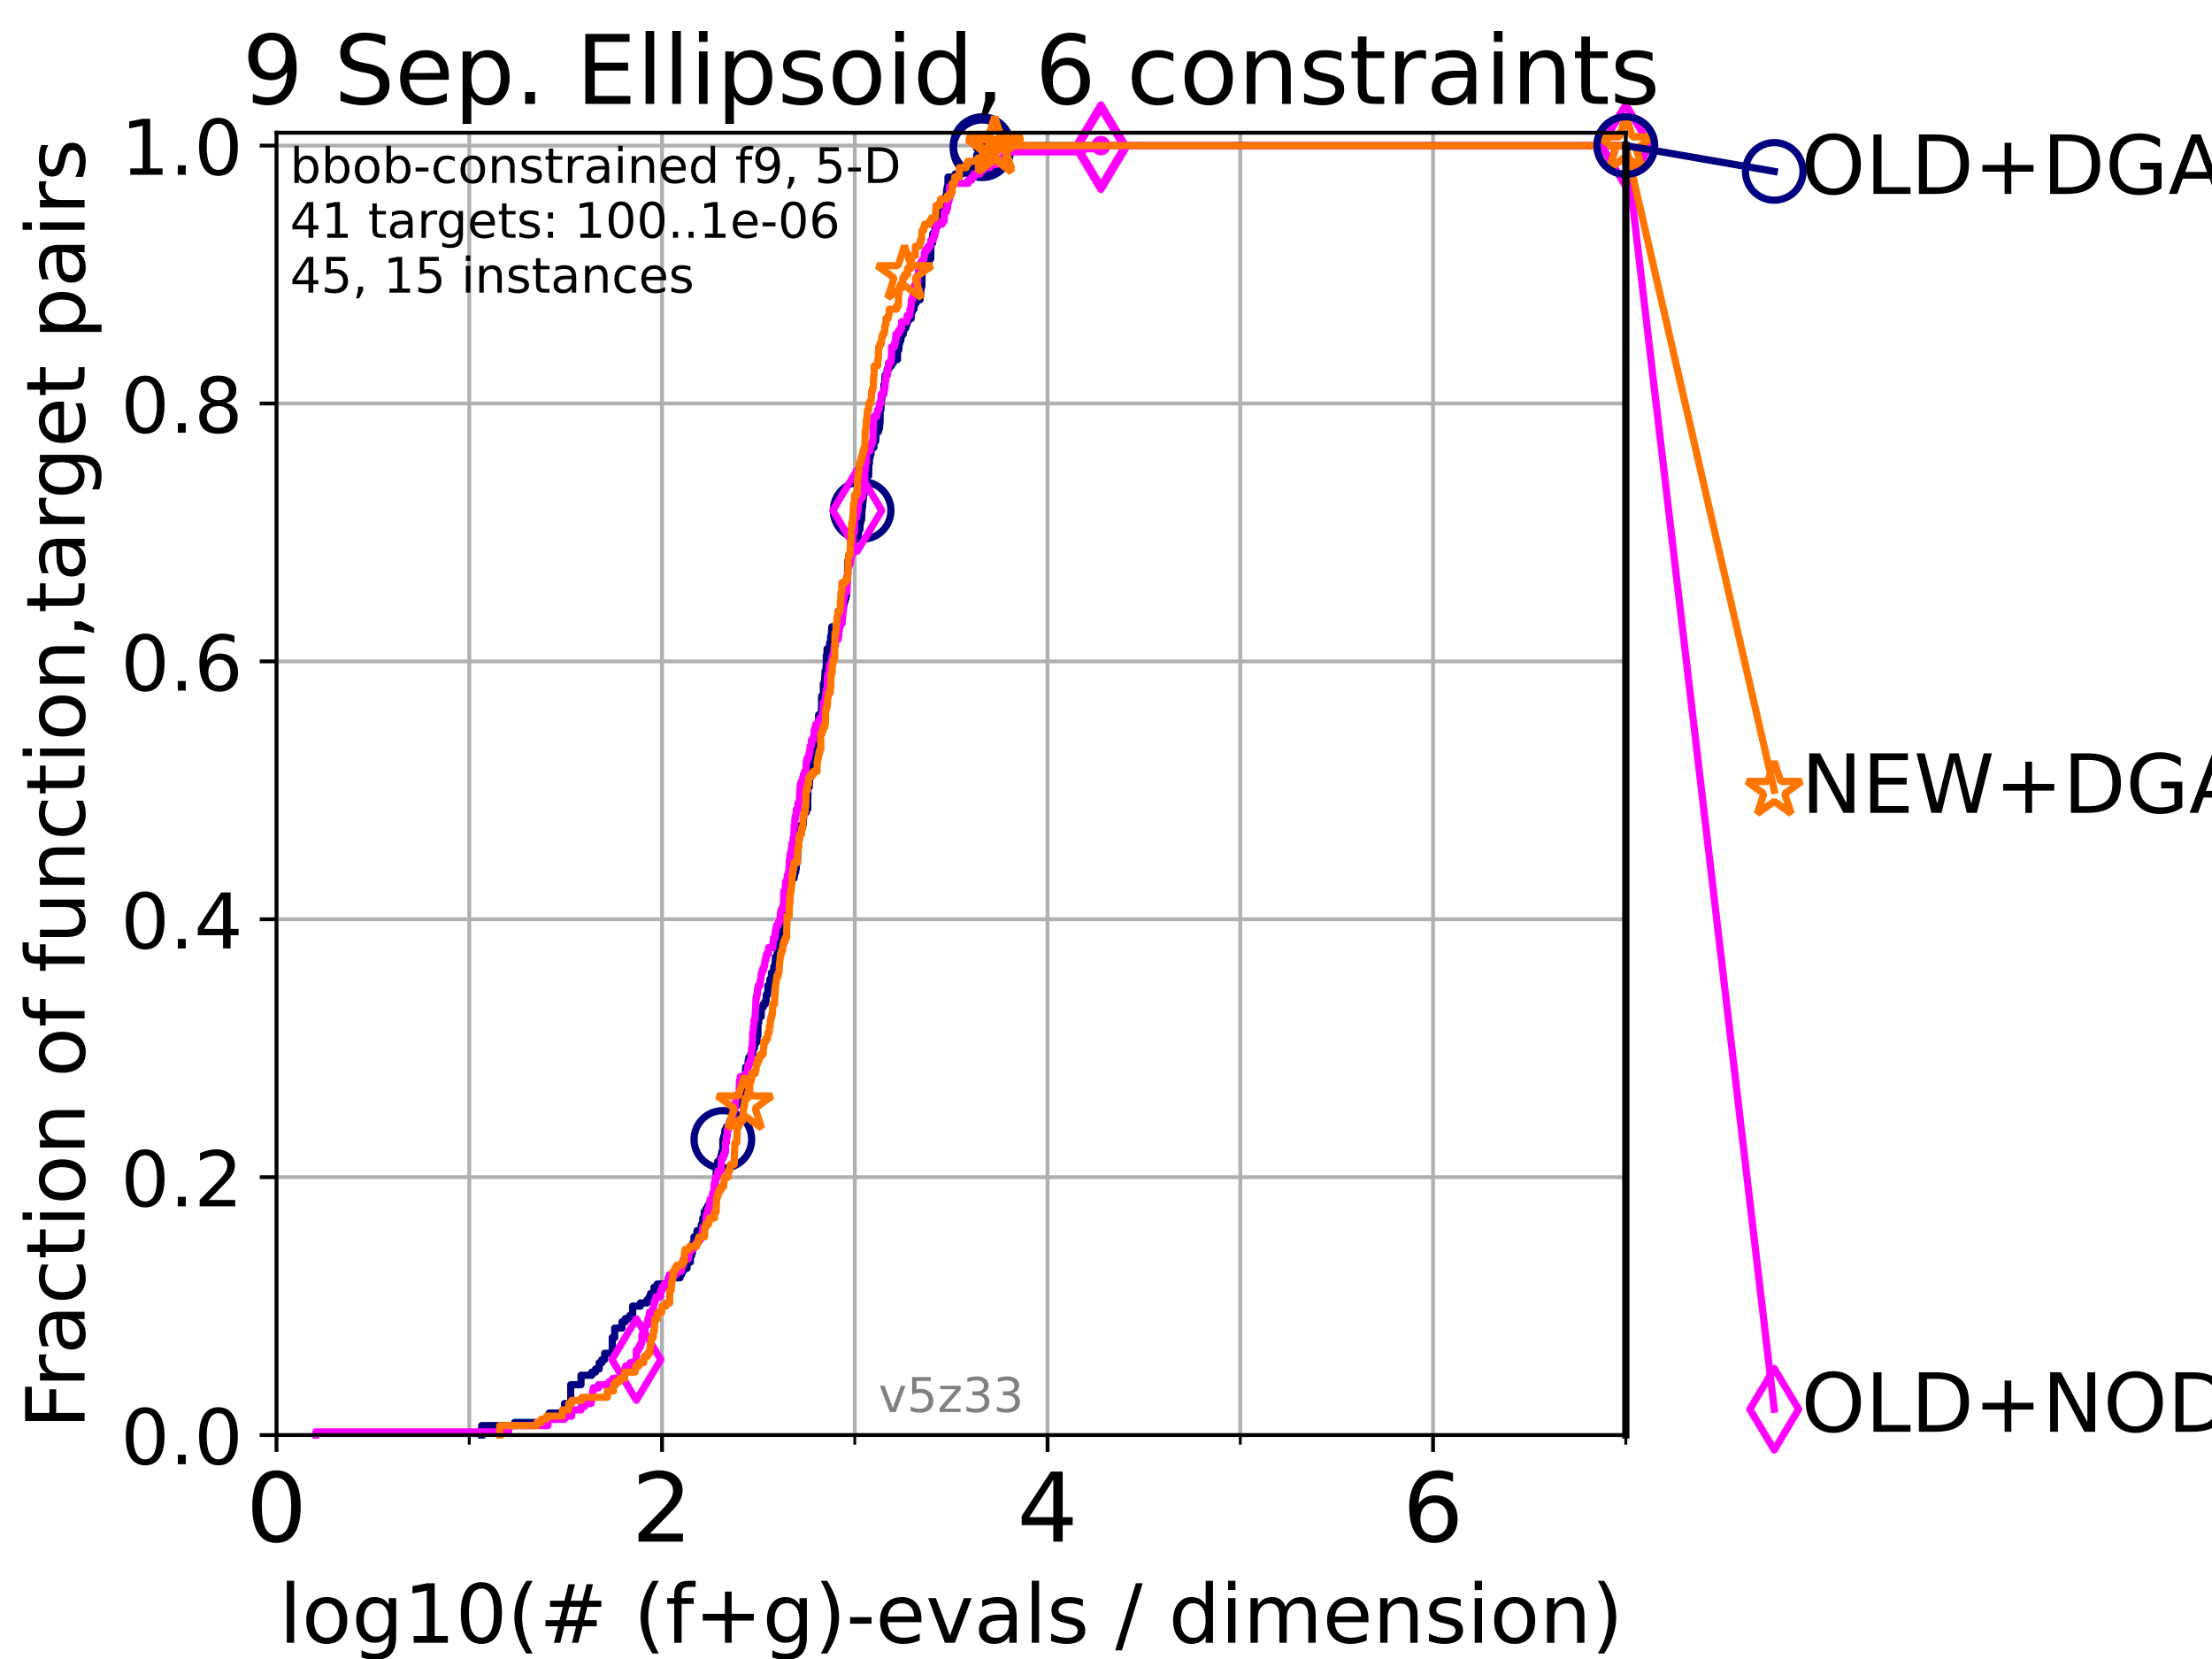 <?xml version="1.0" encoding="utf-8" standalone="no"?>
<!DOCTYPE svg PUBLIC "-//W3C//DTD SVG 1.1//EN"
  "http://www.w3.org/Graphics/SVG/1.1/DTD/svg11.dtd">
<!-- Created with matplotlib (https://matplotlib.org/) -->
<svg height="345.6pt" version="1.1" viewBox="0 0 460.8 345.6" width="460.8pt" xmlns="http://www.w3.org/2000/svg" xmlns:xlink="http://www.w3.org/1999/xlink">
 <defs>
  <style type="text/css">*{stroke-linecap:butt;stroke-linejoin:round;}</style>
 </defs>
 <g id="figure_1">
  <g id="patch_1">
   <path d="M 0 345.6 
L 460.8 345.6 
L 460.8 0 
L 0 0 
z
" style="fill:#ffffff;"/>
  </g>
  <g id="axes_1">
   <g id="patch_2">
    <path d="M 57.6 298.944 
L 338.688 298.944 
L 338.688 27.648 
L 57.6 27.648 
z
" style="fill:#ffffff;"/>
   </g>
   <g id="matplotlib.axis_1">
    <g id="xtick_1">
     <g id="line2d_1">
      <path clip-path="url(#p76cbd5d40a)" d="M 57.6 298.944 
L 57.6 27.648 
" style="fill:none;stroke:#b0b0b0;stroke-linecap:square;stroke-width:0.8;"/>
     </g>
     <g id="line2d_2">
      <defs>
       <path d="M 0 0 
L 0 3.5 
" id="mae82a7fe61" style="stroke:#000000;stroke-width:0.8;"/>
      </defs>
      <g>
       <use style="stroke:#000000;stroke-width:0.8;" x="57.6" xlink:href="#mae82a7fe61" y="298.944"/>
      </g>
     </g>
     <g id="text_1">
      <!-- 0 -->
      <g transform="translate(51.237 321.141)scale(0.2 -0.2)">
       <defs>
        <path d="M 31.781 66.406 
Q 24.172 66.406 20.328 58.906 
Q 16.5 51.422 16.5 36.375 
Q 16.5 21.391 20.328 13.891 
Q 24.172 6.391 31.781 6.391 
Q 39.453 6.391 43.281 13.891 
Q 47.125 21.391 47.125 36.375 
Q 47.125 51.422 43.281 58.906 
Q 39.453 66.406 31.781 66.406 
z
M 31.781 74.219 
Q 44.047 74.219 50.516 64.516 
Q 56.984 54.828 56.984 36.375 
Q 56.984 17.969 50.516 8.266 
Q 44.047 -1.422 31.781 -1.422 
Q 19.531 -1.422 13.062 8.266 
Q 6.594 17.969 6.594 36.375 
Q 6.594 54.828 13.062 64.516 
Q 19.531 74.219 31.781 74.219 
z
" id="DejaVuSans-48"/>
       </defs>
       <use xlink:href="#DejaVuSans-48"/>
      </g>
     </g>
    </g>
    <g id="xtick_2">
     <g id="line2d_3">
      <path clip-path="url(#p76cbd5d40a)" d="M 137.911 298.944 
L 137.911 27.648 
" style="fill:none;stroke:#b0b0b0;stroke-linecap:square;stroke-width:0.8;"/>
     </g>
     <g id="line2d_4">
      <g>
       <use style="stroke:#000000;stroke-width:0.8;" x="137.911" xlink:href="#mae82a7fe61" y="298.944"/>
      </g>
     </g>
     <g id="text_2">
      <!-- 2 -->
      <g transform="translate(131.548 321.141)scale(0.2 -0.2)">
       <defs>
        <path d="M 19.188 8.297 
L 53.609 8.297 
L 53.609 0 
L 7.328 0 
L 7.328 8.297 
Q 12.938 14.109 22.625 23.891 
Q 32.328 33.688 34.812 36.531 
Q 39.547 41.844 41.422 45.531 
Q 43.312 49.219 43.312 52.781 
Q 43.312 58.594 39.234 62.25 
Q 35.156 65.922 28.609 65.922 
Q 23.969 65.922 18.812 64.312 
Q 13.672 62.703 7.812 59.422 
L 7.812 69.391 
Q 13.766 71.781 18.938 73 
Q 24.125 74.219 28.422 74.219 
Q 39.75 74.219 46.484 68.547 
Q 53.219 62.891 53.219 53.422 
Q 53.219 48.922 51.531 44.891 
Q 49.859 40.875 45.406 35.406 
Q 44.188 33.984 37.641 27.219 
Q 31.109 20.453 19.188 8.297 
z
" id="DejaVuSans-50"/>
       </defs>
       <use xlink:href="#DejaVuSans-50"/>
      </g>
     </g>
    </g>
    <g id="xtick_3">
     <g id="line2d_5">
      <path clip-path="url(#p76cbd5d40a)" d="M 218.222 298.944 
L 218.222 27.648 
" style="fill:none;stroke:#b0b0b0;stroke-linecap:square;stroke-width:0.8;"/>
     </g>
     <g id="line2d_6">
      <g>
       <use style="stroke:#000000;stroke-width:0.8;" x="218.222" xlink:href="#mae82a7fe61" y="298.944"/>
      </g>
     </g>
     <g id="text_3">
      <!-- 4 -->
      <g transform="translate(211.859 321.141)scale(0.2 -0.2)">
       <defs>
        <path d="M 37.797 64.312 
L 12.891 25.391 
L 37.797 25.391 
z
M 35.203 72.906 
L 47.609 72.906 
L 47.609 25.391 
L 58.016 25.391 
L 58.016 17.188 
L 47.609 17.188 
L 47.609 0 
L 37.797 0 
L 37.797 17.188 
L 4.891 17.188 
L 4.891 26.703 
z
" id="DejaVuSans-52"/>
       </defs>
       <use xlink:href="#DejaVuSans-52"/>
      </g>
     </g>
    </g>
    <g id="xtick_4">
     <g id="line2d_7">
      <path clip-path="url(#p76cbd5d40a)" d="M 298.533 298.944 
L 298.533 27.648 
" style="fill:none;stroke:#b0b0b0;stroke-linecap:square;stroke-width:0.8;"/>
     </g>
     <g id="line2d_8">
      <g>
       <use style="stroke:#000000;stroke-width:0.8;" x="298.533" xlink:href="#mae82a7fe61" y="298.944"/>
      </g>
     </g>
     <g id="text_4">
      <!-- 6 -->
      <g transform="translate(292.17 321.141)scale(0.2 -0.2)">
       <defs>
        <path d="M 33.016 40.375 
Q 26.375 40.375 22.484 35.828 
Q 18.609 31.297 18.609 23.391 
Q 18.609 15.531 22.484 10.953 
Q 26.375 6.391 33.016 6.391 
Q 39.656 6.391 43.531 10.953 
Q 47.406 15.531 47.406 23.391 
Q 47.406 31.297 43.531 35.828 
Q 39.656 40.375 33.016 40.375 
z
M 52.594 71.297 
L 52.594 62.312 
Q 48.875 64.062 45.094 64.984 
Q 41.312 65.922 37.594 65.922 
Q 27.828 65.922 22.672 59.328 
Q 17.531 52.734 16.797 39.406 
Q 19.672 43.656 24.016 45.922 
Q 28.375 48.188 33.594 48.188 
Q 44.578 48.188 50.953 41.516 
Q 57.328 34.859 57.328 23.391 
Q 57.328 12.156 50.688 5.359 
Q 44.047 -1.422 33.016 -1.422 
Q 20.359 -1.422 13.672 8.266 
Q 6.984 17.969 6.984 36.375 
Q 6.984 53.656 15.188 63.938 
Q 23.391 74.219 37.203 74.219 
Q 40.922 74.219 44.703 73.484 
Q 48.484 72.75 52.594 71.297 
z
" id="DejaVuSans-54"/>
       </defs>
       <use xlink:href="#DejaVuSans-54"/>
      </g>
     </g>
    </g>
    <g id="xtick_5">
     <g id="line2d_9">
      <path clip-path="url(#p76cbd5d40a)" d="M 97.755 298.944 
L 97.755 27.648 
" style="fill:none;stroke:#b0b0b0;stroke-linecap:square;stroke-width:0.8;"/>
     </g>
     <g id="line2d_10">
      <defs>
       <path d="M 0 0 
L 0 2 
" id="m604c903aa6" style="stroke:#000000;stroke-width:0.6;"/>
      </defs>
      <g>
       <use style="stroke:#000000;stroke-width:0.6;" x="97.755" xlink:href="#m604c903aa6" y="298.944"/>
      </g>
     </g>
    </g>
    <g id="xtick_6">
     <g id="line2d_11">
      <path clip-path="url(#p76cbd5d40a)" d="M 178.066 298.944 
L 178.066 27.648 
" style="fill:none;stroke:#b0b0b0;stroke-linecap:square;stroke-width:0.8;"/>
     </g>
     <g id="line2d_12">
      <g>
       <use style="stroke:#000000;stroke-width:0.6;" x="178.066" xlink:href="#m604c903aa6" y="298.944"/>
      </g>
     </g>
    </g>
    <g id="xtick_7">
     <g id="line2d_13">
      <path clip-path="url(#p76cbd5d40a)" d="M 258.377 298.944 
L 258.377 27.648 
" style="fill:none;stroke:#b0b0b0;stroke-linecap:square;stroke-width:0.8;"/>
     </g>
     <g id="line2d_14">
      <g>
       <use style="stroke:#000000;stroke-width:0.6;" x="258.377" xlink:href="#m604c903aa6" y="298.944"/>
      </g>
     </g>
    </g>
    <g id="xtick_8">
     <g id="line2d_15">
      <path clip-path="url(#p76cbd5d40a)" d="M 338.688 298.944 
L 338.688 27.648 
" style="fill:none;stroke:#b0b0b0;stroke-linecap:square;stroke-width:0.8;"/>
     </g>
     <g id="line2d_16">
      <g>
       <use style="stroke:#000000;stroke-width:0.6;" x="338.688" xlink:href="#m604c903aa6" y="298.944"/>
      </g>
     </g>
    </g>
    <g id="text_5">
     <!-- log10(# (f+g)-evals / dimension) -->
     <g transform="translate(58.145 342.218)scale(0.17 -0.17)">
      <defs>
       <path d="M 9.422 75.984 
L 18.406 75.984 
L 18.406 0 
L 9.422 0 
z
" id="DejaVuSans-108"/>
       <path d="M 30.609 48.391 
Q 23.391 48.391 19.188 42.75 
Q 14.984 37.109 14.984 27.297 
Q 14.984 17.484 19.156 11.844 
Q 23.344 6.203 30.609 6.203 
Q 37.797 6.203 41.984 11.859 
Q 46.188 17.531 46.188 27.297 
Q 46.188 37.016 41.984 42.703 
Q 37.797 48.391 30.609 48.391 
z
M 30.609 56 
Q 42.328 56 49.016 48.375 
Q 55.719 40.766 55.719 27.297 
Q 55.719 13.875 49.016 6.219 
Q 42.328 -1.422 30.609 -1.422 
Q 18.844 -1.422 12.172 6.219 
Q 5.516 13.875 5.516 27.297 
Q 5.516 40.766 12.172 48.375 
Q 18.844 56 30.609 56 
z
" id="DejaVuSans-111"/>
       <path d="M 45.406 27.984 
Q 45.406 37.75 41.375 43.109 
Q 37.359 48.484 30.078 48.484 
Q 22.859 48.484 18.828 43.109 
Q 14.797 37.75 14.797 27.984 
Q 14.797 18.266 18.828 12.891 
Q 22.859 7.516 30.078 7.516 
Q 37.359 7.516 41.375 12.891 
Q 45.406 18.266 45.406 27.984 
z
M 54.391 6.781 
Q 54.391 -7.172 48.188 -13.984 
Q 42 -20.797 29.203 -20.797 
Q 24.469 -20.797 20.266 -20.094 
Q 16.062 -19.391 12.109 -17.922 
L 12.109 -9.188 
Q 16.062 -11.328 19.922 -12.344 
Q 23.781 -13.375 27.781 -13.375 
Q 36.625 -13.375 41.016 -8.766 
Q 45.406 -4.156 45.406 5.172 
L 45.406 9.625 
Q 42.625 4.781 38.281 2.391 
Q 33.938 0 27.875 0 
Q 17.828 0 11.672 7.656 
Q 5.516 15.328 5.516 27.984 
Q 5.516 40.672 11.672 48.328 
Q 17.828 56 27.875 56 
Q 33.938 56 38.281 53.609 
Q 42.625 51.219 45.406 46.391 
L 45.406 54.688 
L 54.391 54.688 
z
" id="DejaVuSans-103"/>
       <path d="M 12.406 8.297 
L 28.516 8.297 
L 28.516 63.922 
L 10.984 60.406 
L 10.984 69.391 
L 28.422 72.906 
L 38.281 72.906 
L 38.281 8.297 
L 54.391 8.297 
L 54.391 0 
L 12.406 0 
z
" id="DejaVuSans-49"/>
       <path d="M 31 75.875 
Q 24.469 64.656 21.281 53.656 
Q 18.109 42.672 18.109 31.391 
Q 18.109 20.125 21.312 9.062 
Q 24.516 -2 31 -13.188 
L 23.188 -13.188 
Q 15.875 -1.703 12.234 9.375 
Q 8.594 20.453 8.594 31.391 
Q 8.594 42.281 12.203 53.312 
Q 15.828 64.359 23.188 75.875 
z
" id="DejaVuSans-40"/>
       <path d="M 51.125 44 
L 36.922 44 
L 32.812 27.688 
L 47.125 27.688 
z
M 43.797 71.781 
L 38.719 51.516 
L 52.984 51.516 
L 58.109 71.781 
L 65.922 71.781 
L 60.891 51.516 
L 76.125 51.516 
L 76.125 44 
L 58.984 44 
L 54.984 27.688 
L 70.516 27.688 
L 70.516 20.219 
L 53.078 20.219 
L 48 0 
L 40.188 0 
L 45.219 20.219 
L 30.906 20.219 
L 25.875 0 
L 18.016 0 
L 23.094 20.219 
L 7.719 20.219 
L 7.719 27.688 
L 24.906 27.688 
L 29 44 
L 13.281 44 
L 13.281 51.516 
L 30.906 51.516 
L 35.891 71.781 
z
" id="DejaVuSans-35"/>
       <path id="DejaVuSans-32"/>
       <path d="M 37.109 75.984 
L 37.109 68.5 
L 28.516 68.5 
Q 23.688 68.5 21.797 66.547 
Q 19.922 64.594 19.922 59.516 
L 19.922 54.688 
L 34.719 54.688 
L 34.719 47.703 
L 19.922 47.703 
L 19.922 0 
L 10.891 0 
L 10.891 47.703 
L 2.297 47.703 
L 2.297 54.688 
L 10.891 54.688 
L 10.891 58.5 
Q 10.891 67.625 15.141 71.797 
Q 19.391 75.984 28.609 75.984 
z
" id="DejaVuSans-102"/>
       <path d="M 46 62.703 
L 46 35.5 
L 73.188 35.5 
L 73.188 27.203 
L 46 27.203 
L 46 0 
L 37.797 0 
L 37.797 27.203 
L 10.594 27.203 
L 10.594 35.5 
L 37.797 35.5 
L 37.797 62.703 
z
" id="DejaVuSans-43"/>
       <path d="M 8.016 75.875 
L 15.828 75.875 
Q 23.141 64.359 26.781 53.312 
Q 30.422 42.281 30.422 31.391 
Q 30.422 20.453 26.781 9.375 
Q 23.141 -1.703 15.828 -13.188 
L 8.016 -13.188 
Q 14.5 -2 17.703 9.062 
Q 20.906 20.125 20.906 31.391 
Q 20.906 42.672 17.703 53.656 
Q 14.5 64.656 8.016 75.875 
z
" id="DejaVuSans-41"/>
       <path d="M 4.891 31.391 
L 31.203 31.391 
L 31.203 23.391 
L 4.891 23.391 
z
" id="DejaVuSans-45"/>
       <path d="M 56.203 29.594 
L 56.203 25.203 
L 14.891 25.203 
Q 15.484 15.922 20.484 11.062 
Q 25.484 6.203 34.422 6.203 
Q 39.594 6.203 44.453 7.469 
Q 49.312 8.734 54.109 11.281 
L 54.109 2.781 
Q 49.266 0.734 44.188 -0.344 
Q 39.109 -1.422 33.891 -1.422 
Q 20.797 -1.422 13.156 6.188 
Q 5.516 13.812 5.516 26.812 
Q 5.516 40.234 12.766 48.109 
Q 20.016 56 32.328 56 
Q 43.359 56 49.781 48.891 
Q 56.203 41.797 56.203 29.594 
z
M 47.219 32.234 
Q 47.125 39.594 43.094 43.984 
Q 39.062 48.391 32.422 48.391 
Q 24.906 48.391 20.391 44.141 
Q 15.875 39.891 15.188 32.172 
z
" id="DejaVuSans-101"/>
       <path d="M 2.984 54.688 
L 12.5 54.688 
L 29.594 8.797 
L 46.688 54.688 
L 56.203 54.688 
L 35.688 0 
L 23.484 0 
z
" id="DejaVuSans-118"/>
       <path d="M 34.281 27.484 
Q 23.391 27.484 19.188 25 
Q 14.984 22.516 14.984 16.5 
Q 14.984 11.719 18.141 8.906 
Q 21.297 6.109 26.703 6.109 
Q 34.188 6.109 38.703 11.406 
Q 43.219 16.703 43.219 25.484 
L 43.219 27.484 
z
M 52.203 31.203 
L 52.203 0 
L 43.219 0 
L 43.219 8.297 
Q 40.141 3.328 35.547 0.953 
Q 30.953 -1.422 24.312 -1.422 
Q 15.922 -1.422 10.953 3.297 
Q 6 8.016 6 15.922 
Q 6 25.141 12.172 29.828 
Q 18.359 34.516 30.609 34.516 
L 43.219 34.516 
L 43.219 35.406 
Q 43.219 41.609 39.141 45 
Q 35.062 48.391 27.688 48.391 
Q 23 48.391 18.547 47.266 
Q 14.109 46.141 10.016 43.891 
L 10.016 52.203 
Q 14.938 54.109 19.578 55.047 
Q 24.219 56 28.609 56 
Q 40.484 56 46.344 49.844 
Q 52.203 43.703 52.203 31.203 
z
" id="DejaVuSans-97"/>
       <path d="M 44.281 53.078 
L 44.281 44.578 
Q 40.484 46.531 36.375 47.5 
Q 32.281 48.484 27.875 48.484 
Q 21.188 48.484 17.844 46.438 
Q 14.5 44.391 14.5 40.281 
Q 14.5 37.156 16.891 35.375 
Q 19.281 33.594 26.516 31.984 
L 29.594 31.297 
Q 39.156 29.25 43.188 25.516 
Q 47.219 21.781 47.219 15.094 
Q 47.219 7.469 41.188 3.016 
Q 35.156 -1.422 24.609 -1.422 
Q 20.219 -1.422 15.453 -0.562 
Q 10.688 0.297 5.422 2 
L 5.422 11.281 
Q 10.406 8.688 15.234 7.391 
Q 20.062 6.109 24.812 6.109 
Q 31.156 6.109 34.562 8.281 
Q 37.984 10.453 37.984 14.406 
Q 37.984 18.062 35.516 20.016 
Q 33.062 21.969 24.703 23.781 
L 21.578 24.516 
Q 13.234 26.266 9.516 29.906 
Q 5.812 33.547 5.812 39.891 
Q 5.812 47.609 11.281 51.797 
Q 16.75 56 26.812 56 
Q 31.781 56 36.172 55.266 
Q 40.578 54.547 44.281 53.078 
z
" id="DejaVuSans-115"/>
       <path d="M 25.391 72.906 
L 33.688 72.906 
L 8.297 -9.281 
L 0 -9.281 
z
" id="DejaVuSans-47"/>
       <path d="M 45.406 46.391 
L 45.406 75.984 
L 54.391 75.984 
L 54.391 0 
L 45.406 0 
L 45.406 8.203 
Q 42.578 3.328 38.25 0.953 
Q 33.938 -1.422 27.875 -1.422 
Q 17.969 -1.422 11.734 6.484 
Q 5.516 14.406 5.516 27.297 
Q 5.516 40.188 11.734 48.094 
Q 17.969 56 27.875 56 
Q 33.938 56 38.25 53.625 
Q 42.578 51.266 45.406 46.391 
z
M 14.797 27.297 
Q 14.797 17.391 18.875 11.75 
Q 22.953 6.109 30.078 6.109 
Q 37.203 6.109 41.297 11.75 
Q 45.406 17.391 45.406 27.297 
Q 45.406 37.203 41.297 42.844 
Q 37.203 48.484 30.078 48.484 
Q 22.953 48.484 18.875 42.844 
Q 14.797 37.203 14.797 27.297 
z
" id="DejaVuSans-100"/>
       <path d="M 9.422 54.688 
L 18.406 54.688 
L 18.406 0 
L 9.422 0 
z
M 9.422 75.984 
L 18.406 75.984 
L 18.406 64.594 
L 9.422 64.594 
z
" id="DejaVuSans-105"/>
       <path d="M 52 44.188 
Q 55.375 50.25 60.062 53.125 
Q 64.75 56 71.094 56 
Q 79.641 56 84.281 50.016 
Q 88.922 44.047 88.922 33.016 
L 88.922 0 
L 79.891 0 
L 79.891 32.719 
Q 79.891 40.578 77.094 44.375 
Q 74.312 48.188 68.609 48.188 
Q 61.625 48.188 57.562 43.547 
Q 53.516 38.922 53.516 30.906 
L 53.516 0 
L 44.484 0 
L 44.484 32.719 
Q 44.484 40.625 41.703 44.406 
Q 38.922 48.188 33.109 48.188 
Q 26.219 48.188 22.156 43.531 
Q 18.109 38.875 18.109 30.906 
L 18.109 0 
L 9.078 0 
L 9.078 54.688 
L 18.109 54.688 
L 18.109 46.188 
Q 21.188 51.219 25.484 53.609 
Q 29.781 56 35.688 56 
Q 41.656 56 45.828 52.969 
Q 50 49.953 52 44.188 
z
" id="DejaVuSans-109"/>
       <path d="M 54.891 33.016 
L 54.891 0 
L 45.906 0 
L 45.906 32.719 
Q 45.906 40.484 42.875 44.328 
Q 39.844 48.188 33.797 48.188 
Q 26.516 48.188 22.312 43.547 
Q 18.109 38.922 18.109 30.906 
L 18.109 0 
L 9.078 0 
L 9.078 54.688 
L 18.109 54.688 
L 18.109 46.188 
Q 21.344 51.125 25.703 53.562 
Q 30.078 56 35.797 56 
Q 45.219 56 50.047 50.172 
Q 54.891 44.344 54.891 33.016 
z
" id="DejaVuSans-110"/>
      </defs>
      <use xlink:href="#DejaVuSans-108"/>
      <use x="27.783" xlink:href="#DejaVuSans-111"/>
      <use x="88.965" xlink:href="#DejaVuSans-103"/>
      <use x="152.441" xlink:href="#DejaVuSans-49"/>
      <use x="216.064" xlink:href="#DejaVuSans-48"/>
      <use x="279.688" xlink:href="#DejaVuSans-40"/>
      <use x="318.701" xlink:href="#DejaVuSans-35"/>
      <use x="402.49" xlink:href="#DejaVuSans-32"/>
      <use x="434.277" xlink:href="#DejaVuSans-40"/>
      <use x="473.291" xlink:href="#DejaVuSans-102"/>
      <use x="508.496" xlink:href="#DejaVuSans-43"/>
      <use x="592.285" xlink:href="#DejaVuSans-103"/>
      <use x="655.762" xlink:href="#DejaVuSans-41"/>
      <use x="694.775" xlink:href="#DejaVuSans-45"/>
      <use x="730.859" xlink:href="#DejaVuSans-101"/>
      <use x="792.383" xlink:href="#DejaVuSans-118"/>
      <use x="851.562" xlink:href="#DejaVuSans-97"/>
      <use x="912.842" xlink:href="#DejaVuSans-108"/>
      <use x="940.625" xlink:href="#DejaVuSans-115"/>
      <use x="992.725" xlink:href="#DejaVuSans-32"/>
      <use x="1024.512" xlink:href="#DejaVuSans-47"/>
      <use x="1058.203" xlink:href="#DejaVuSans-32"/>
      <use x="1089.99" xlink:href="#DejaVuSans-100"/>
      <use x="1153.467" xlink:href="#DejaVuSans-105"/>
      <use x="1181.25" xlink:href="#DejaVuSans-109"/>
      <use x="1278.662" xlink:href="#DejaVuSans-101"/>
      <use x="1340.186" xlink:href="#DejaVuSans-110"/>
      <use x="1403.564" xlink:href="#DejaVuSans-115"/>
      <use x="1455.664" xlink:href="#DejaVuSans-105"/>
      <use x="1483.447" xlink:href="#DejaVuSans-111"/>
      <use x="1544.629" xlink:href="#DejaVuSans-110"/>
      <use x="1608.008" xlink:href="#DejaVuSans-41"/>
     </g>
    </g>
   </g>
   <g id="matplotlib.axis_2">
    <g id="ytick_1">
     <g id="line2d_17">
      <path clip-path="url(#p76cbd5d40a)" d="M 57.6 298.944 
L 338.688 298.944 
" style="fill:none;stroke:#b0b0b0;stroke-linecap:square;stroke-width:0.8;"/>
     </g>
     <g id="line2d_18">
      <defs>
       <path d="M 0 0 
L -3.5 0 
" id="m9ddec23b65" style="stroke:#000000;stroke-width:0.8;"/>
      </defs>
      <g>
       <use style="stroke:#000000;stroke-width:0.8;" x="57.6" xlink:href="#m9ddec23b65" y="298.944"/>
      </g>
     </g>
     <g id="text_6">
      <!-- 0.0 -->
      <g transform="translate(25.155 305.023)scale(0.16 -0.16)">
       <defs>
        <path d="M 10.688 12.406 
L 21 12.406 
L 21 0 
L 10.688 0 
z
" id="DejaVuSans-46"/>
       </defs>
       <use xlink:href="#DejaVuSans-48"/>
       <use x="63.623" xlink:href="#DejaVuSans-46"/>
       <use x="95.41" xlink:href="#DejaVuSans-48"/>
      </g>
     </g>
    </g>
    <g id="ytick_2">
     <g id="line2d_19">
      <path clip-path="url(#p76cbd5d40a)" d="M 57.6 245.222 
L 338.688 245.222 
" style="fill:none;stroke:#b0b0b0;stroke-linecap:square;stroke-width:0.8;"/>
     </g>
     <g id="line2d_20">
      <g>
       <use style="stroke:#000000;stroke-width:0.8;" x="57.6" xlink:href="#m9ddec23b65" y="245.222"/>
      </g>
     </g>
     <g id="text_7">
      <!-- 0.2 -->
      <g transform="translate(25.155 251.301)scale(0.16 -0.16)">
       <use xlink:href="#DejaVuSans-48"/>
       <use x="63.623" xlink:href="#DejaVuSans-46"/>
       <use x="95.41" xlink:href="#DejaVuSans-50"/>
      </g>
     </g>
    </g>
    <g id="ytick_3">
     <g id="line2d_21">
      <path clip-path="url(#p76cbd5d40a)" d="M 57.6 191.5 
L 338.688 191.5 
" style="fill:none;stroke:#b0b0b0;stroke-linecap:square;stroke-width:0.8;"/>
     </g>
     <g id="line2d_22">
      <g>
       <use style="stroke:#000000;stroke-width:0.8;" x="57.6" xlink:href="#m9ddec23b65" y="191.5"/>
      </g>
     </g>
     <g id="text_8">
      <!-- 0.4 -->
      <g transform="translate(25.155 197.579)scale(0.16 -0.16)">
       <use xlink:href="#DejaVuSans-48"/>
       <use x="63.623" xlink:href="#DejaVuSans-46"/>
       <use x="95.41" xlink:href="#DejaVuSans-52"/>
      </g>
     </g>
    </g>
    <g id="ytick_4">
     <g id="line2d_23">
      <path clip-path="url(#p76cbd5d40a)" d="M 57.6 137.778 
L 338.688 137.778 
" style="fill:none;stroke:#b0b0b0;stroke-linecap:square;stroke-width:0.8;"/>
     </g>
     <g id="line2d_24">
      <g>
       <use style="stroke:#000000;stroke-width:0.8;" x="57.6" xlink:href="#m9ddec23b65" y="137.778"/>
      </g>
     </g>
     <g id="text_9">
      <!-- 0.6 -->
      <g transform="translate(25.155 143.857)scale(0.16 -0.16)">
       <use xlink:href="#DejaVuSans-48"/>
       <use x="63.623" xlink:href="#DejaVuSans-46"/>
       <use x="95.41" xlink:href="#DejaVuSans-54"/>
      </g>
     </g>
    </g>
    <g id="ytick_5">
     <g id="line2d_25">
      <path clip-path="url(#p76cbd5d40a)" d="M 57.6 84.056 
L 338.688 84.056 
" style="fill:none;stroke:#b0b0b0;stroke-linecap:square;stroke-width:0.8;"/>
     </g>
     <g id="line2d_26">
      <g>
       <use style="stroke:#000000;stroke-width:0.8;" x="57.6" xlink:href="#m9ddec23b65" y="84.056"/>
      </g>
     </g>
     <g id="text_10">
      <!-- 0.8 -->
      <g transform="translate(25.155 90.135)scale(0.16 -0.16)">
       <defs>
        <path d="M 31.781 34.625 
Q 24.75 34.625 20.719 30.859 
Q 16.703 27.094 16.703 20.516 
Q 16.703 13.922 20.719 10.156 
Q 24.75 6.391 31.781 6.391 
Q 38.812 6.391 42.859 10.172 
Q 46.922 13.969 46.922 20.516 
Q 46.922 27.094 42.891 30.859 
Q 38.875 34.625 31.781 34.625 
z
M 21.922 38.812 
Q 15.578 40.375 12.031 44.719 
Q 8.5 49.078 8.5 55.328 
Q 8.5 64.062 14.719 69.141 
Q 20.953 74.219 31.781 74.219 
Q 42.672 74.219 48.875 69.141 
Q 55.078 64.062 55.078 55.328 
Q 55.078 49.078 51.531 44.719 
Q 48 40.375 41.703 38.812 
Q 48.828 37.156 52.797 32.312 
Q 56.781 27.484 56.781 20.516 
Q 56.781 9.906 50.312 4.234 
Q 43.844 -1.422 31.781 -1.422 
Q 19.734 -1.422 13.25 4.234 
Q 6.781 9.906 6.781 20.516 
Q 6.781 27.484 10.781 32.312 
Q 14.797 37.156 21.922 38.812 
z
M 18.312 54.391 
Q 18.312 48.734 21.844 45.562 
Q 25.391 42.391 31.781 42.391 
Q 38.141 42.391 41.719 45.562 
Q 45.312 48.734 45.312 54.391 
Q 45.312 60.062 41.719 63.234 
Q 38.141 66.406 31.781 66.406 
Q 25.391 66.406 21.844 63.234 
Q 18.312 60.062 18.312 54.391 
z
" id="DejaVuSans-56"/>
       </defs>
       <use xlink:href="#DejaVuSans-48"/>
       <use x="63.623" xlink:href="#DejaVuSans-46"/>
       <use x="95.41" xlink:href="#DejaVuSans-56"/>
      </g>
     </g>
    </g>
    <g id="ytick_6">
     <g id="line2d_27">
      <path clip-path="url(#p76cbd5d40a)" d="M 57.6 30.334 
L 338.688 30.334 
" style="fill:none;stroke:#b0b0b0;stroke-linecap:square;stroke-width:0.8;"/>
     </g>
     <g id="line2d_28">
      <g>
       <use style="stroke:#000000;stroke-width:0.8;" x="57.6" xlink:href="#m9ddec23b65" y="30.334"/>
      </g>
     </g>
     <g id="text_11">
      <!-- 1.0 -->
      <g transform="translate(25.155 36.413)scale(0.16 -0.16)">
       <use xlink:href="#DejaVuSans-49"/>
       <use x="63.623" xlink:href="#DejaVuSans-46"/>
       <use x="95.41" xlink:href="#DejaVuSans-48"/>
      </g>
     </g>
    </g>
    <g id="text_12">
     <!-- Fraction of function,target pairs -->
     <g transform="translate(17.62 297.681)rotate(-90)scale(0.17 -0.17)">
      <defs>
       <path d="M 9.812 72.906 
L 51.703 72.906 
L 51.703 64.594 
L 19.672 64.594 
L 19.672 43.109 
L 48.578 43.109 
L 48.578 34.812 
L 19.672 34.812 
L 19.672 0 
L 9.812 0 
z
" id="DejaVuSans-70"/>
       <path d="M 41.109 46.297 
Q 39.594 47.172 37.812 47.578 
Q 36.031 48 33.891 48 
Q 26.266 48 22.188 43.047 
Q 18.109 38.094 18.109 28.812 
L 18.109 0 
L 9.078 0 
L 9.078 54.688 
L 18.109 54.688 
L 18.109 46.188 
Q 20.953 51.172 25.484 53.578 
Q 30.031 56 36.531 56 
Q 37.453 56 38.578 55.875 
Q 39.703 55.766 41.062 55.516 
z
" id="DejaVuSans-114"/>
       <path d="M 48.781 52.594 
L 48.781 44.188 
Q 44.969 46.297 41.141 47.344 
Q 37.312 48.391 33.406 48.391 
Q 24.656 48.391 19.812 42.844 
Q 14.984 37.312 14.984 27.297 
Q 14.984 17.281 19.812 11.734 
Q 24.656 6.203 33.406 6.203 
Q 37.312 6.203 41.141 7.25 
Q 44.969 8.297 48.781 10.406 
L 48.781 2.094 
Q 45.016 0.344 40.984 -0.531 
Q 36.969 -1.422 32.422 -1.422 
Q 20.062 -1.422 12.781 6.344 
Q 5.516 14.109 5.516 27.297 
Q 5.516 40.672 12.859 48.328 
Q 20.219 56 33.016 56 
Q 37.156 56 41.109 55.141 
Q 45.062 54.297 48.781 52.594 
z
" id="DejaVuSans-99"/>
       <path d="M 18.312 70.219 
L 18.312 54.688 
L 36.812 54.688 
L 36.812 47.703 
L 18.312 47.703 
L 18.312 18.016 
Q 18.312 11.328 20.141 9.422 
Q 21.969 7.516 27.594 7.516 
L 36.812 7.516 
L 36.812 0 
L 27.594 0 
Q 17.188 0 13.234 3.875 
Q 9.281 7.766 9.281 18.016 
L 9.281 47.703 
L 2.688 47.703 
L 2.688 54.688 
L 9.281 54.688 
L 9.281 70.219 
z
" id="DejaVuSans-116"/>
       <path d="M 8.5 21.578 
L 8.5 54.688 
L 17.484 54.688 
L 17.484 21.922 
Q 17.484 14.156 20.5 10.266 
Q 23.531 6.391 29.594 6.391 
Q 36.859 6.391 41.078 11.031 
Q 45.312 15.672 45.312 23.688 
L 45.312 54.688 
L 54.297 54.688 
L 54.297 0 
L 45.312 0 
L 45.312 8.406 
Q 42.047 3.422 37.719 1 
Q 33.406 -1.422 27.688 -1.422 
Q 18.266 -1.422 13.375 4.438 
Q 8.5 10.297 8.5 21.578 
z
M 31.109 56 
z
" id="DejaVuSans-117"/>
       <path d="M 11.719 12.406 
L 22.016 12.406 
L 22.016 4 
L 14.016 -11.625 
L 7.719 -11.625 
L 11.719 4 
z
" id="DejaVuSans-44"/>
       <path d="M 18.109 8.203 
L 18.109 -20.797 
L 9.078 -20.797 
L 9.078 54.688 
L 18.109 54.688 
L 18.109 46.391 
Q 20.953 51.266 25.266 53.625 
Q 29.594 56 35.594 56 
Q 45.562 56 51.781 48.094 
Q 58.016 40.188 58.016 27.297 
Q 58.016 14.406 51.781 6.484 
Q 45.562 -1.422 35.594 -1.422 
Q 29.594 -1.422 25.266 0.953 
Q 20.953 3.328 18.109 8.203 
z
M 48.688 27.297 
Q 48.688 37.203 44.609 42.844 
Q 40.531 48.484 33.406 48.484 
Q 26.266 48.484 22.188 42.844 
Q 18.109 37.203 18.109 27.297 
Q 18.109 17.391 22.188 11.75 
Q 26.266 6.109 33.406 6.109 
Q 40.531 6.109 44.609 11.75 
Q 48.688 17.391 48.688 27.297 
z
" id="DejaVuSans-112"/>
      </defs>
      <use xlink:href="#DejaVuSans-70"/>
      <use x="50.27" xlink:href="#DejaVuSans-114"/>
      <use x="91.383" xlink:href="#DejaVuSans-97"/>
      <use x="152.662" xlink:href="#DejaVuSans-99"/>
      <use x="207.643" xlink:href="#DejaVuSans-116"/>
      <use x="246.852" xlink:href="#DejaVuSans-105"/>
      <use x="274.635" xlink:href="#DejaVuSans-111"/>
      <use x="335.816" xlink:href="#DejaVuSans-110"/>
      <use x="399.195" xlink:href="#DejaVuSans-32"/>
      <use x="430.982" xlink:href="#DejaVuSans-111"/>
      <use x="492.164" xlink:href="#DejaVuSans-102"/>
      <use x="527.369" xlink:href="#DejaVuSans-32"/>
      <use x="559.156" xlink:href="#DejaVuSans-102"/>
      <use x="594.361" xlink:href="#DejaVuSans-117"/>
      <use x="657.74" xlink:href="#DejaVuSans-110"/>
      <use x="721.119" xlink:href="#DejaVuSans-99"/>
      <use x="776.1" xlink:href="#DejaVuSans-116"/>
      <use x="815.309" xlink:href="#DejaVuSans-105"/>
      <use x="843.092" xlink:href="#DejaVuSans-111"/>
      <use x="904.273" xlink:href="#DejaVuSans-110"/>
      <use x="967.652" xlink:href="#DejaVuSans-44"/>
      <use x="999.439" xlink:href="#DejaVuSans-116"/>
      <use x="1038.648" xlink:href="#DejaVuSans-97"/>
      <use x="1099.928" xlink:href="#DejaVuSans-114"/>
      <use x="1139.291" xlink:href="#DejaVuSans-103"/>
      <use x="1202.768" xlink:href="#DejaVuSans-101"/>
      <use x="1264.291" xlink:href="#DejaVuSans-116"/>
      <use x="1303.5" xlink:href="#DejaVuSans-32"/>
      <use x="1335.287" xlink:href="#DejaVuSans-112"/>
      <use x="1398.764" xlink:href="#DejaVuSans-97"/>
      <use x="1460.043" xlink:href="#DejaVuSans-105"/>
      <use x="1487.826" xlink:href="#DejaVuSans-114"/>
      <use x="1528.939" xlink:href="#DejaVuSans-115"/>
     </g>
    </g>
   </g>
   <g id="line2d_29">
    <defs>
     <path d="M 0 1.5 
C 0.398 1.5 0.779 1.342 1.061 1.061 
C 1.342 0.779 1.5 0.398 1.5 0 
C 1.5 -0.398 1.342 -0.779 1.061 -1.061 
C 0.779 -1.342 0.398 -1.5 0 -1.5 
C -0.398 -1.5 -0.779 -1.342 -1.061 -1.061 
C -1.342 -0.779 -1.5 -0.398 -1.5 0 
C -1.5 0.398 -1.342 0.779 -1.061 1.061 
C -0.779 1.342 -0.398 1.5 0 1.5 
z
" id="m972f81ef91" style="stroke:#000080;"/>
    </defs>
    <g>
     <use style="fill:#000080;stroke:#000080;" x="204.591" xlink:href="#m972f81ef91" y="30.334"/>
     <use style="fill:#000080;stroke:#000080;" x="204.591" xlink:href="#m972f81ef91" y="30.334"/>
    </g>
   </g>
   <g id="line2d_30">
    <path d="M 100.344 298.944 
L 100.344 296.979 
L 107.213 296.979 
L 107.213 296.323 
L 113.311 296.323 
L 113.311 295.668 
L 114.148 295.668 
L 114.148 295.013 
L 114.419 295.013 
L 114.419 294.358 
L 117.598 294.358 
L 117.598 292.393 
L 118.891 292.393 
L 118.891 288.462 
L 121.037 288.462 
L 121.037 286.496 
L 123.274 286.496 
L 123.274 285.841 
L 124.063 285.841 
L 124.063 285.186 
L 124.818 285.186 
L 124.818 283.876 
L 125.399 283.876 
L 125.399 283.22 
L 125.962 283.22 
L 125.962 281.91 
L 127.548 281.91 
L 127.548 278.634 
L 128.047 278.634 
L 128.047 276.669 
L 129.574 276.669 
L 129.574 275.359 
L 130.237 275.359 
L 130.237 274.704 
L 131.185 274.704 
L 131.185 274.048 
L 131.79 274.048 
L 131.79 272.083 
L 133.398 272.083 
L 133.398 271.428 
L 134.787 271.428 
L 134.787 270.773 
L 135.281 270.773 
L 135.281 270.118 
L 135.522 270.118 
L 135.522 269.462 
L 136.228 269.462 
L 136.228 268.152 
L 136.906 268.152 
L 136.906 267.497 
L 139.253 267.497 
L 139.253 266.842 
L 139.509 266.842 
L 139.509 266.187 
L 141.662 266.187 
L 141.662 265.532 
L 141.997 265.532 
L 141.997 264.876 
L 142.325 264.876 
L 142.325 264.221 
L 143.119 264.221 
L 143.17 262.911 
L 143.828 262.911 
L 143.828 261.601 
L 144.075 261.601 
L 144.075 260.946 
L 144.27 260.946 
L 144.318 258.98 
L 144.558 258.98 
L 144.558 257.67 
L 145.121 257.67 
L 145.213 256.36 
L 146.02 256.36 
L 146.107 255.049 
L 146.41 255.049 
L 146.41 253.739 
L 146.707 253.739 
L 146.707 252.429 
L 147.082 252.429 
L 147.082 251.773 
L 147.45 251.773 
L 147.45 251.118 
L 147.888 251.118 
L 147.888 250.463 
L 148.469 250.463 
L 148.469 249.153 
L 148.696 249.153 
L 148.696 248.498 
L 148.845 248.498 
L 148.845 247.187 
L 148.957 247.187 
L 148.994 245.877 
L 149.104 245.877 
L 149.214 243.912 
L 149.287 243.912 
L 149.287 242.601 
L 149.504 242.601 
L 149.504 241.946 
L 150.034 241.946 
L 150.034 241.291 
L 150.207 241.291 
L 150.207 240.636 
L 150.344 240.636 
L 150.344 239.981 
L 150.582 239.981 
L 150.582 237.36 
L 150.75 237.36 
L 150.75 236.705 
L 150.949 236.705 
L 151.015 235.395 
L 151.341 235.395 
L 151.341 234.74 
L 152.037 234.74 
L 152.037 233.429 
L 152.375 233.429 
L 152.375 232.774 
L 152.737 232.774 
L 152.737 231.464 
L 152.885 231.464 
L 152.885 230.809 
L 153.003 230.809 
L 153.003 230.154 
L 153.778 230.154 
L 153.778 229.499 
L 153.89 229.499 
L 153.89 228.843 
L 154.195 228.843 
L 154.195 228.188 
L 154.467 228.188 
L 154.467 226.878 
L 154.761 226.878 
L 154.814 224.257 
L 155.258 224.257 
L 155.335 222.292 
L 155.842 222.292 
L 155.842 220.982 
L 155.966 220.982 
L 155.966 220.326 
L 156.358 220.326 
L 156.358 219.671 
L 156.789 219.671 
L 156.836 218.361 
L 157.163 218.361 
L 157.163 217.706 
L 157.301 217.706 
L 157.301 217.051 
L 157.709 217.051 
L 157.731 215.74 
L 157.887 215.74 
L 157.91 213.12 
L 158.042 213.12 
L 158.086 211.81 
L 158.562 211.81 
L 158.605 209.844 
L 158.984 209.844 
L 158.984 209.189 
L 159.416 209.189 
L 159.416 208.534 
L 159.598 208.534 
L 159.638 207.224 
L 159.897 207.224 
L 159.996 205.258 
L 160.307 205.258 
L 160.404 203.948 
L 160.708 203.948 
L 160.708 202.638 
L 161.119 202.638 
L 161.192 201.327 
L 161.429 201.327 
L 161.538 199.362 
L 161.876 199.362 
L 161.982 196.741 
L 162.636 196.741 
L 162.636 196.086 
L 162.838 196.086 
L 162.921 194.776 
L 163.004 194.776 
L 163.004 194.121 
L 163.136 194.121 
L 163.136 193.465 
L 163.316 193.465 
L 163.316 192.81 
L 163.574 192.81 
L 163.574 192.155 
L 163.875 192.155 
L 163.891 190.845 
L 164.032 190.845 
L 164.141 189.535 
L 164.234 189.535 
L 164.234 188.224 
L 164.372 188.224 
L 164.372 187.569 
L 164.539 187.569 
L 164.645 185.604 
L 164.705 185.604 
L 164.765 183.638 
L 164.855 183.638 
L 164.855 182.983 
L 165.426 182.983 
L 165.426 182.328 
L 165.555 182.328 
L 165.555 181.673 
L 165.754 181.673 
L 165.754 181.018 
L 165.866 181.018 
L 165.908 179.707 
L 166.117 179.707 
L 166.214 177.087 
L 166.241 177.087 
L 166.241 175.121 
L 166.487 175.121 
L 166.487 174.466 
L 166.609 174.466 
L 166.702 172.501 
L 166.876 172.501 
L 166.876 171.846 
L 167.32 171.846 
L 167.398 169.88 
L 167.513 169.88 
L 167.513 169.225 
L 167.967 169.225 
L 167.967 168.57 
L 168.263 168.57 
L 168.312 163.984 
L 168.579 163.984 
L 168.675 162.018 
L 168.877 162.018 
L 168.9 160.708 
L 169.018 160.708 
L 169.1 158.743 
L 169.193 158.743 
L 169.227 156.122 
L 169.741 156.122 
L 169.741 154.157 
L 170.218 154.157 
L 170.262 152.846 
L 170.403 152.846 
L 170.5 150.226 
L 170.532 150.226 
L 170.532 148.916 
L 171.124 148.916 
L 171.165 144.985 
L 171.524 144.985 
L 171.524 142.364 
L 171.756 142.364 
L 171.846 140.399 
L 171.876 140.399 
L 171.876 139.743 
L 172.025 139.743 
L 172.133 138.433 
L 172.143 138.433 
L 172.143 136.468 
L 172.289 136.468 
L 172.289 135.157 
L 172.777 135.157 
L 172.843 133.847 
L 173.031 133.847 
L 173.04 132.537 
L 173.17 132.537 
L 173.271 130.571 
L 174.27 130.571 
L 174.27 129.916 
L 174.469 129.916 
L 174.469 128.606 
L 174.699 128.606 
L 174.699 127.951 
L 174.926 127.951 
L 174.926 127.296 
L 175.67 127.296 
L 175.742 125.985 
L 175.853 125.985 
L 175.853 125.33 
L 176.026 125.33 
L 176.026 124.675 
L 176.221 124.675 
L 176.221 124.02 
L 176.36 124.02 
L 176.46 120.089 
L 176.536 120.089 
L 176.612 117.469 
L 176.65 117.469 
L 176.65 116.813 
L 176.838 116.813 
L 176.838 115.503 
L 177.142 115.503 
L 177.142 114.848 
L 177.535 114.848 
L 177.571 113.538 
L 177.813 113.538 
L 177.813 112.227 
L 178.466 112.227 
L 178.466 111.572 
L 178.73 111.572 
L 178.73 110.917 
L 178.897 110.917 
L 178.897 110.262 
L 179.161 110.262 
L 179.161 108.952 
L 179.298 108.952 
L 179.298 108.296 
L 179.486 108.296 
L 179.595 105.676 
L 179.703 105.676 
L 179.703 104.366 
L 179.823 104.366 
L 179.867 103.055 
L 180.005 103.055 
L 180.005 101.745 
L 180.167 101.745 
L 180.179 99.78 
L 180.4 99.78 
L 180.4 99.124 
L 180.953 99.124 
L 181.006 96.504 
L 181.123 96.504 
L 181.123 95.194 
L 181.292 95.194 
L 181.292 94.538 
L 181.46 94.538 
L 181.494 93.228 
L 182.052 93.228 
L 182.097 91.918 
L 182.426 91.918 
L 182.523 89.952 
L 182.998 89.952 
L 182.998 89.297 
L 183.196 89.297 
L 183.3 87.987 
L 183.336 87.987 
L 183.362 85.366 
L 183.531 85.366 
L 183.531 83.401 
L 183.668 83.401 
L 183.769 82.091 
L 184.122 82.091 
L 184.122 80.125 
L 184.275 80.125 
L 184.372 78.16 
L 184.728 78.16 
L 184.818 76.849 
L 185.198 76.849 
L 185.198 76.194 
L 185.723 76.194 
L 185.723 75.539 
L 186.136 75.539 
L 186.136 74.884 
L 186.964 74.884 
L 186.964 72.919 
L 187.23 72.919 
L 187.336 71.608 
L 187.41 71.608 
L 187.41 70.953 
L 187.665 70.953 
L 187.665 70.298 
L 187.782 70.298 
L 187.782 69.643 
L 188.153 69.643 
L 188.153 68.988 
L 188.274 68.988 
L 188.274 68.333 
L 188.696 68.333 
L 188.696 67.677 
L 188.93 67.677 
L 188.93 67.022 
L 189.186 67.022 
L 189.186 66.367 
L 189.809 66.367 
L 189.841 65.057 
L 190.028 65.057 
L 190.028 64.402 
L 190.39 64.402 
L 190.39 63.747 
L 190.53 63.747 
L 190.53 63.091 
L 190.885 63.091 
L 190.885 62.436 
L 191.673 62.436 
L 191.673 61.126 
L 191.82 61.126 
L 191.82 59.816 
L 192.031 59.816 
L 192.124 55.885 
L 193.421 55.885 
L 193.504 53.919 
L 193.883 53.919 
L 193.934 50.644 
L 194.273 50.644 
L 194.301 48.678 
L 194.735 48.678 
L 194.765 47.368 
L 195.188 47.368 
L 195.188 46.713 
L 195.552 46.713 
L 195.573 45.402 
L 195.746 45.402 
L 195.746 44.747 
L 195.962 44.747 
L 195.962 44.092 
L 196.213 44.092 
L 196.265 41.472 
L 196.982 41.472 
L 196.982 40.816 
L 197.2 40.816 
L 197.2 39.506 
L 197.346 39.506 
L 197.346 38.851 
L 197.477 38.851 
L 197.488 36.886 
L 198.995 36.886 
L 198.995 36.23 
L 200.501 36.23 
L 200.501 35.575 
L 202.854 35.575 
L 202.854 34.92 
L 203.085 34.92 
L 203.085 34.265 
L 203.336 34.265 
L 203.336 33.61 
L 203.461 33.61 
L 203.461 32.3 
L 203.901 32.3 
L 203.901 31.644 
L 204.497 31.644 
L 204.591 30.334 
L 338.688 30.334 
L 338.688 30.334 
" style="fill:none;stroke:#000080;stroke-linecap:square;stroke-width:1.5;"/>
   </g>
   <g id="line2d_31">
    <defs>
     <path d="M 0 6 
C 1.591 6 3.117 5.368 4.243 4.243 
C 5.368 3.117 6 1.591 6 0 
C 6 -1.591 5.368 -3.117 4.243 -4.243 
C 3.117 -5.368 1.591 -6 0 -6 
C -1.591 -6 -3.117 -5.368 -4.243 -4.243 
C -5.368 -3.117 -6 -1.591 -6 0 
C -6 1.591 -5.368 3.117 -4.243 4.243 
C -3.117 5.368 -1.591 6 0 6 
z
" id="m2725d271a5" style="stroke:#000080;stroke-width:1.5;"/>
    </defs>
    <g>
     <use style="fill-opacity:0;stroke:#000080;stroke-width:1.5;" x="150.582" xlink:href="#m2725d271a5" y="237.36"/>
     <use style="fill-opacity:0;stroke:#000080;stroke-width:1.5;" x="179.595" xlink:href="#m2725d271a5" y="106.331"/>
     <use style="fill-opacity:0;stroke:#000080;stroke-width:1.5;" x="204.591" xlink:href="#m2725d271a5" y="30.989"/>
     <use style="fill-opacity:0;stroke:#000080;stroke-width:1.5;" x="204.591" xlink:href="#m2725d271a5" y="30.334"/>
     <use style="fill-opacity:0;stroke:#000080;stroke-width:1.5;" x="338.688" xlink:href="#m2725d271a5" y="30.334"/>
    </g>
   </g>
   <g id="line2d_32">
    <path style="fill:none;stroke:#000080;stroke-linecap:square;stroke-width:1.5;"/>
    <g/>
   </g>
   <g id="line2d_33">
    <defs>
     <path d="M 0 1.5 
C 0.398 1.5 0.779 1.342 1.061 1.061 
C 1.342 0.779 1.5 0.398 1.5 0 
C 1.5 -0.398 1.342 -0.779 1.061 -1.061 
C 0.779 -1.342 0.398 -1.5 0 -1.5 
C -0.398 -1.5 -0.779 -1.342 -1.061 -1.061 
C -1.342 -0.779 -1.5 -0.398 -1.5 0 
C -1.5 0.398 -1.342 0.779 -1.061 1.061 
C -0.779 1.342 -0.398 1.5 0 1.5 
z
" id="m86ed944d2a" style="stroke:#ff00ff;"/>
    </defs>
    <g>
     <use style="fill:#ff00ff;stroke:#ff00ff;" x="229.337" xlink:href="#m86ed944d2a" y="30.334"/>
     <use style="fill:#ff00ff;stroke:#ff00ff;" x="229.337" xlink:href="#m86ed944d2a" y="30.334"/>
    </g>
   </g>
   <g id="line2d_34">
    <path d="M 65.797 298.944 
L 65.797 298.289 
L 105.952 298.289 
L 105.952 296.979 
L 114.148 296.979 
L 114.148 295.668 
L 117.598 295.668 
L 117.598 295.013 
L 119.097 295.013 
L 119.097 293.703 
L 121.037 293.703 
L 121.037 293.048 
L 121.756 293.048 
L 121.756 292.393 
L 123.111 292.393 
L 123.111 291.737 
L 123.274 291.737 
L 123.274 291.082 
L 123.434 291.082 
L 123.434 289.772 
L 123.594 289.772 
L 123.594 289.117 
L 124.669 289.117 
L 124.669 288.462 
L 126.905 288.462 
L 126.905 287.807 
L 127.674 287.807 
L 127.674 287.151 
L 129.461 287.151 
L 129.461 285.841 
L 130.128 285.841 
L 130.128 285.186 
L 130.345 285.186 
L 130.345 284.531 
L 131.287 284.531 
L 131.287 283.876 
L 132.375 283.876 
L 132.375 283.22 
L 132.565 283.22 
L 132.565 281.255 
L 133.033 281.255 
L 133.033 280.6 
L 133.398 280.6 
L 133.398 279.945 
L 133.667 279.945 
L 133.756 277.979 
L 134.019 277.979 
L 134.019 277.324 
L 134.365 277.324 
L 134.365 276.014 
L 134.953 276.014 
L 134.953 274.704 
L 135.199 274.704 
L 135.281 273.393 
L 135.918 273.393 
L 135.918 272.738 
L 136.151 272.738 
L 136.228 271.428 
L 136.381 271.428 
L 136.381 270.773 
L 136.683 270.773 
L 136.683 270.118 
L 137.63 270.118 
L 137.63 268.807 
L 137.911 268.807 
L 137.911 268.152 
L 138.324 268.152 
L 138.324 267.497 
L 139.123 267.497 
L 139.188 266.187 
L 139.446 266.187 
L 139.446 265.532 
L 140.797 265.532 
L 140.797 264.876 
L 141.83 264.876 
L 141.83 264.221 
L 142.107 264.221 
L 142.107 263.566 
L 142.325 263.566 
L 142.325 262.256 
L 143.375 262.256 
L 143.375 261.601 
L 143.528 261.601 
L 143.528 260.946 
L 143.679 260.946 
L 143.679 260.29 
L 144.463 260.29 
L 144.463 259.635 
L 144.935 259.635 
L 144.935 258.98 
L 145.35 258.98 
L 145.35 258.325 
L 145.888 258.325 
L 145.888 257.67 
L 146.238 257.67 
L 146.324 256.36 
L 146.41 256.36 
L 146.41 255.704 
L 147 255.704 
L 147.082 253.739 
L 147.124 253.739 
L 147.124 253.084 
L 147.369 253.084 
L 147.369 252.429 
L 147.49 252.429 
L 147.49 251.773 
L 147.73 251.773 
L 147.809 250.463 
L 147.927 250.463 
L 147.927 249.808 
L 148.431 249.808 
L 148.431 248.498 
L 148.696 248.498 
L 148.771 246.532 
L 148.994 246.532 
L 149.068 245.222 
L 149.468 245.222 
L 149.575 243.912 
L 150.207 243.912 
L 150.31 241.291 
L 150.649 241.291 
L 150.649 240.636 
L 150.949 240.636 
L 150.949 239.981 
L 151.146 239.981 
L 151.146 238.015 
L 151.341 238.015 
L 151.341 236.705 
L 151.502 236.705 
L 151.502 235.395 
L 151.756 235.395 
L 151.819 234.085 
L 152.13 234.085 
L 152.13 233.429 
L 152.587 233.429 
L 152.587 232.774 
L 152.707 232.774 
L 152.737 231.464 
L 152.974 231.464 
L 152.974 230.809 
L 153.207 230.809 
L 153.265 228.188 
L 153.946 228.188 
L 154.057 224.912 
L 154.249 224.912 
L 154.249 224.257 
L 155.361 224.257 
L 155.361 223.602 
L 155.691 223.602 
L 155.767 222.292 
L 155.892 222.292 
L 155.892 221.637 
L 156.236 221.637 
L 156.236 220.982 
L 156.455 220.982 
L 156.551 218.361 
L 156.67 218.361 
L 156.765 216.396 
L 156.789 216.396 
L 156.789 215.085 
L 156.906 215.085 
L 156.953 213.775 
L 157.047 213.775 
L 157.07 212.465 
L 157.278 212.465 
L 157.37 210.499 
L 157.415 210.499 
L 157.483 207.879 
L 157.619 207.879 
L 157.619 207.224 
L 157.754 207.224 
L 157.821 205.913 
L 157.954 205.913 
L 157.954 205.258 
L 158.347 205.258 
L 158.412 203.948 
L 158.498 203.948 
L 158.605 202.638 
L 158.795 202.638 
L 158.795 201.982 
L 159.108 201.982 
L 159.108 201.327 
L 159.273 201.327 
L 159.355 200.017 
L 159.538 200.017 
L 159.538 199.362 
L 159.678 199.362 
L 159.678 198.707 
L 160.074 198.707 
L 160.113 197.396 
L 160.989 197.396 
L 161.1 195.431 
L 161.411 195.431 
L 161.484 194.121 
L 161.574 194.121 
L 161.574 193.465 
L 161.752 193.465 
L 161.752 192.81 
L 162.087 192.81 
L 162.087 192.155 
L 162.381 192.155 
L 162.381 191.5 
L 162.534 191.5 
L 162.568 190.19 
L 162.687 190.19 
L 162.687 189.535 
L 163.037 189.535 
L 163.037 188.879 
L 163.201 188.879 
L 163.283 185.604 
L 163.558 185.604 
L 163.638 183.638 
L 163.97 183.638 
L 164.001 182.328 
L 164.234 182.328 
L 164.234 181.673 
L 164.357 181.673 
L 164.433 179.052 
L 164.554 179.052 
L 164.6 177.742 
L 164.81 177.742 
L 164.81 177.087 
L 164.944 177.087 
L 164.944 175.777 
L 165.208 175.777 
L 165.208 174.466 
L 165.368 174.466 
L 165.454 171.846 
L 165.555 171.846 
L 165.583 170.535 
L 165.697 170.535 
L 165.697 169.88 
L 165.838 169.88 
L 165.894 168.57 
L 166.241 168.57 
L 166.241 167.26 
L 166.514 167.26 
L 166.609 164.639 
L 166.635 164.639 
L 166.729 163.329 
L 166.968 163.329 
L 166.968 162.674 
L 167.217 162.674 
L 167.217 162.018 
L 167.346 162.018 
L 167.346 161.363 
L 167.602 161.363 
L 167.602 160.708 
L 167.892 160.708 
L 167.942 158.743 
L 168.054 158.743 
L 168.054 158.088 
L 168.397 158.088 
L 168.397 157.432 
L 168.555 157.432 
L 168.555 156.777 
L 168.686 156.777 
L 168.734 155.467 
L 169.018 155.467 
L 169.041 154.157 
L 169.435 154.157 
L 169.435 153.502 
L 169.549 153.502 
L 169.594 152.191 
L 169.752 152.191 
L 169.752 151.536 
L 169.942 151.536 
L 169.942 150.881 
L 170.414 150.881 
L 170.414 150.226 
L 170.831 150.226 
L 170.831 149.571 
L 171.258 149.571 
L 171.258 148.916 
L 171.412 148.916 
L 171.494 146.95 
L 171.524 146.95 
L 171.524 146.295 
L 171.906 146.295 
L 172.015 144.33 
L 172.152 144.33 
L 172.152 143.674 
L 172.299 143.674 
L 172.357 141.054 
L 172.473 141.054 
L 172.473 140.399 
L 172.645 140.399 
L 172.73 139.088 
L 172.777 139.088 
L 172.777 138.433 
L 173.225 138.433 
L 173.289 137.123 
L 173.436 137.123 
L 173.436 136.468 
L 173.68 136.468 
L 173.689 135.157 
L 173.805 135.157 
L 173.805 134.502 
L 174.044 134.502 
L 174.044 133.192 
L 174.597 133.192 
L 174.597 132.537 
L 174.733 132.537 
L 174.775 131.227 
L 174.901 131.227 
L 174.901 130.571 
L 175.017 130.571 
L 175.017 129.916 
L 175.436 129.916 
L 175.517 128.606 
L 175.557 128.606 
L 175.654 126.641 
L 175.702 126.641 
L 175.734 124.675 
L 175.845 124.675 
L 175.884 123.365 
L 176.422 123.365 
L 176.506 120.744 
L 176.574 120.744 
L 176.658 118.124 
L 176.853 118.124 
L 176.853 117.469 
L 177.135 117.469 
L 177.245 116.158 
L 177.391 116.158 
L 177.391 115.503 
L 177.578 115.503 
L 177.635 112.883 
L 177.7 112.883 
L 177.721 110.917 
L 177.982 110.917 
L 178.024 108.296 
L 178.143 108.296 
L 178.143 107.641 
L 178.521 107.641 
L 178.589 106.331 
L 178.77 106.331 
L 178.857 104.366 
L 179.155 104.366 
L 179.155 103.71 
L 179.601 103.71 
L 179.601 103.055 
L 179.766 103.055 
L 179.842 101.09 
L 179.893 101.09 
L 179.893 100.435 
L 180.148 100.435 
L 180.148 97.814 
L 180.265 97.814 
L 180.284 96.504 
L 180.455 96.504 
L 180.534 93.883 
L 181.263 93.883 
L 181.292 92.573 
L 181.676 92.573 
L 181.676 91.918 
L 181.851 91.918 
L 181.891 88.642 
L 181.991 88.642 
L 181.991 87.332 
L 182.119 87.332 
L 182.119 86.677 
L 182.706 86.677 
L 182.813 85.366 
L 183.113 85.366 
L 183.186 84.056 
L 183.49 84.056 
L 183.561 82.091 
L 184.073 82.091 
L 184.073 81.435 
L 184.235 81.435 
L 184.235 80.78 
L 184.357 80.78 
L 184.43 79.47 
L 184.479 79.47 
L 184.585 78.16 
L 184.899 78.16 
L 184.899 76.849 
L 185.016 76.849 
L 185.114 75.539 
L 185.605 75.539 
L 185.669 74.229 
L 185.718 74.229 
L 185.718 72.263 
L 186.319 72.263 
L 186.319 71.608 
L 186.488 71.608 
L 186.488 70.953 
L 186.608 70.953 
L 186.612 69.643 
L 187.126 69.643 
L 187.126 68.988 
L 187.536 68.988 
L 187.536 68.333 
L 187.802 68.333 
L 187.814 67.022 
L 188.911 67.022 
L 188.993 65.712 
L 189.537 65.712 
L 189.558 64.402 
L 189.741 64.402 
L 189.83 63.091 
L 189.855 63.091 
L 189.855 62.436 
L 190.102 62.436 
L 190.21 61.126 
L 190.266 61.126 
L 190.266 59.816 
L 190.619 59.816 
L 190.619 59.161 
L 191.177 59.161 
L 191.177 57.195 
L 191.308 57.195 
L 191.334 55.23 
L 191.842 55.23 
L 191.842 54.575 
L 192.255 54.575 
L 192.255 53.919 
L 192.51 53.919 
L 192.57 52.609 
L 192.839 52.609 
L 192.839 51.954 
L 193.334 51.954 
L 193.334 51.299 
L 193.824 51.299 
L 193.906 49.988 
L 194.432 49.988 
L 194.432 49.333 
L 194.641 49.333 
L 194.641 48.678 
L 194.842 48.678 
L 194.842 48.023 
L 195.001 48.023 
L 195.001 46.713 
L 196.25 46.713 
L 196.25 46.058 
L 196.694 46.058 
L 196.73 44.092 
L 197.183 44.092 
L 197.183 43.437 
L 197.385 43.437 
L 197.422 42.127 
L 197.643 42.127 
L 197.643 41.472 
L 197.815 41.472 
L 197.815 38.851 
L 198.466 38.851 
L 198.466 38.196 
L 201.668 38.196 
L 201.668 37.541 
L 202.4 37.541 
L 202.4 36.886 
L 202.938 36.886 
L 202.938 36.23 
L 204.161 36.23 
L 204.161 35.575 
L 204.782 35.575 
L 204.782 34.92 
L 206.199 34.92 
L 206.199 34.265 
L 207.566 34.265 
L 207.566 33.61 
L 208.344 33.61 
L 208.344 32.955 
L 209.129 32.955 
L 209.129 32.3 
L 209.438 32.3 
L 209.438 31.644 
L 225.527 31.644 
L 225.527 30.989 
L 229.337 30.989 
L 229.337 30.334 
L 338.688 30.334 
L 338.688 30.334 
" style="fill:none;stroke:#ff00ff;stroke-linecap:square;stroke-width:1.5;"/>
   </g>
   <g id="line2d_35">
    <defs>
     <path d="M -0 8.485 
L 5.091 0 
L 0 -8.485 
L -5.091 -0 
z
" id="me207a688af" style="stroke:#ff00ff;stroke-linejoin:miter;stroke-width:1.5;"/>
    </defs>
    <g>
     <use style="fill-opacity:0;stroke:#ff00ff;stroke-linejoin:miter;stroke-width:1.5;" x="132.565" xlink:href="#me207a688af" y="283.22"/>
     <use style="fill-opacity:0;stroke:#ff00ff;stroke-linejoin:miter;stroke-width:1.5;" x="178.589" xlink:href="#me207a688af" y="106.331"/>
     <use style="fill-opacity:0;stroke:#ff00ff;stroke-linejoin:miter;stroke-width:1.5;" x="229.337" xlink:href="#me207a688af" y="30.989"/>
     <use style="fill-opacity:0;stroke:#ff00ff;stroke-linejoin:miter;stroke-width:1.5;" x="229.337" xlink:href="#me207a688af" y="30.334"/>
     <use style="fill-opacity:0;stroke:#ff00ff;stroke-linejoin:miter;stroke-width:1.5;" x="338.688" xlink:href="#me207a688af" y="30.334"/>
    </g>
   </g>
   <g id="line2d_36">
    <path style="fill:none;stroke:#ff00ff;stroke-linecap:square;stroke-width:1.5;"/>
    <g/>
   </g>
   <g id="line2d_37">
    <defs>
     <path d="M 0 1.5 
C 0.398 1.5 0.779 1.342 1.061 1.061 
C 1.342 0.779 1.5 0.398 1.5 0 
C 1.5 -0.398 1.342 -0.779 1.061 -1.061 
C 0.779 -1.342 0.398 -1.5 0 -1.5 
C -0.398 -1.5 -0.779 -1.342 -1.061 -1.061 
C -1.342 -0.779 -1.5 -0.398 -1.5 0 
C -1.5 0.398 -1.342 0.779 -1.061 1.061 
C -0.779 1.342 -0.398 1.5 0 1.5 
z
" id="mb67b092150" style="stroke:#ff7500;"/>
    </defs>
    <g>
     <use style="fill:#ff7500;stroke:#ff7500;" x="207.214" xlink:href="#mb67b092150" y="30.334"/>
     <use style="fill:#ff7500;stroke:#ff7500;" x="207.214" xlink:href="#mb67b092150" y="30.334"/>
    </g>
   </g>
   <g id="line2d_38">
    <path d="M 104.115 298.944 
L 104.115 296.979 
L 111.82 296.979 
L 111.82 296.323 
L 112.73 296.323 
L 112.73 295.668 
L 113.874 295.668 
L 113.874 295.013 
L 117.145 295.013 
L 117.145 293.703 
L 118.471 293.703 
L 118.471 292.393 
L 119.097 292.393 
L 119.097 291.737 
L 121.219 291.737 
L 121.219 291.082 
L 126.507 291.082 
L 126.507 289.772 
L 127.799 289.772 
L 127.799 288.462 
L 128.291 288.462 
L 128.291 287.807 
L 129.118 287.807 
L 129.118 287.151 
L 130.128 287.151 
L 130.128 285.841 
L 132.279 285.841 
L 132.279 285.186 
L 132.47 285.186 
L 132.47 284.531 
L 133.125 284.531 
L 133.125 283.876 
L 134.106 283.876 
L 134.193 282.565 
L 134.87 282.565 
L 134.87 281.91 
L 135.362 281.91 
L 135.442 279.945 
L 135.682 279.945 
L 135.682 278.634 
L 136.073 278.634 
L 136.151 277.324 
L 136.304 277.324 
L 136.381 275.359 
L 136.457 275.359 
L 136.457 274.704 
L 136.98 274.704 
L 136.98 273.393 
L 137.841 273.393 
L 137.911 272.083 
L 138.728 272.083 
L 138.728 271.428 
L 139.509 271.428 
L 139.509 268.807 
L 139.825 268.807 
L 139.887 267.497 
L 139.949 267.497 
L 139.949 266.842 
L 140.073 266.842 
L 140.073 266.187 
L 140.196 266.187 
L 140.196 264.876 
L 140.559 264.876 
L 140.559 264.221 
L 140.974 264.221 
L 140.974 263.566 
L 142.052 263.566 
L 142.052 262.911 
L 142.54 262.911 
L 142.593 260.946 
L 142.7 260.946 
L 142.7 260.29 
L 143.679 260.29 
L 143.679 259.635 
L 145.121 259.635 
L 145.121 258.98 
L 145.441 258.98 
L 145.441 258.325 
L 145.576 258.325 
L 145.576 257.67 
L 146.749 257.67 
L 146.833 255.704 
L 147 255.704 
L 147 255.049 
L 147.61 255.049 
L 147.61 254.394 
L 147.809 254.394 
L 147.809 253.739 
L 148.845 253.739 
L 148.845 252.429 
L 149.178 252.429 
L 149.287 249.808 
L 149.359 249.808 
L 149.359 249.153 
L 149.575 249.153 
L 149.575 248.498 
L 149.824 248.498 
L 149.824 247.843 
L 150.241 247.843 
L 150.241 247.187 
L 150.75 247.187 
L 150.85 245.877 
L 150.883 245.877 
L 150.883 245.222 
L 151.661 245.222 
L 151.693 243.912 
L 152.006 243.912 
L 152.006 243.257 
L 152.13 243.257 
L 152.13 242.601 
L 152.944 242.601 
L 153.032 239.326 
L 153.062 239.326 
L 153.091 238.015 
L 153.495 238.015 
L 153.581 234.74 
L 153.862 234.74 
L 153.862 234.085 
L 154.249 234.085 
L 154.249 233.429 
L 154.761 233.429 
L 154.867 230.809 
L 154.998 230.809 
L 154.998 230.154 
L 155.129 230.154 
L 155.129 228.843 
L 155.691 228.843 
L 155.792 227.533 
L 156.139 227.533 
L 156.212 225.568 
L 156.334 225.568 
L 156.334 224.912 
L 156.575 224.912 
L 156.599 223.602 
L 157.347 223.602 
L 157.347 222.947 
L 157.506 222.947 
L 157.574 221.637 
L 157.821 221.637 
L 157.821 220.982 
L 158.108 220.982 
L 158.108 220.326 
L 158.347 220.326 
L 158.347 219.671 
L 158.963 219.671 
L 159.046 218.361 
L 159.108 218.361 
L 159.108 217.051 
L 159.497 217.051 
L 159.497 216.396 
L 159.877 216.396 
L 159.976 215.085 
L 160.249 215.085 
L 160.269 213.775 
L 160.442 213.775 
L 160.48 212.465 
L 160.614 212.465 
L 160.614 211.81 
L 160.802 211.81 
L 160.802 211.154 
L 160.933 211.154 
L 160.971 209.189 
L 161.339 209.189 
L 161.411 207.224 
L 161.484 207.224 
L 161.52 205.258 
L 161.627 205.258 
L 161.735 203.948 
L 161.823 203.948 
L 161.823 203.293 
L 162.139 203.293 
L 162.139 202.638 
L 162.295 202.638 
L 162.381 200.672 
L 162.432 200.672 
L 162.534 199.362 
L 162.602 199.362 
L 162.602 198.707 
L 162.771 198.707 
L 162.771 198.052 
L 163.021 198.052 
L 163.087 196.741 
L 163.283 196.741 
L 163.283 196.086 
L 163.558 196.086 
L 163.558 195.431 
L 163.86 195.431 
L 163.954 190.845 
L 164.387 190.845 
L 164.448 188.224 
L 164.554 188.224 
L 164.57 186.259 
L 164.705 186.259 
L 164.705 185.604 
L 164.84 185.604 
L 164.884 184.293 
L 164.959 184.293 
L 165.003 182.328 
L 165.15 182.328 
L 165.179 181.018 
L 165.353 181.018 
L 165.397 179.707 
L 166.09 179.707 
L 166.173 177.087 
L 166.241 177.087 
L 166.241 176.432 
L 166.406 176.432 
L 166.419 174.466 
L 166.609 174.466 
L 166.609 173.811 
L 166.968 173.811 
L 167.008 172.501 
L 167.243 172.501 
L 167.32 169.88 
L 167.59 169.88 
L 167.59 169.225 
L 167.704 169.225 
L 167.779 167.915 
L 167.855 167.915 
L 167.917 164.639 
L 168.214 164.639 
L 168.214 163.329 
L 168.446 163.329 
L 168.446 162.018 
L 168.782 162.018 
L 168.782 161.363 
L 169.423 161.363 
L 169.423 160.708 
L 170.207 160.708 
L 170.229 158.743 
L 170.327 158.743 
L 170.327 158.088 
L 170.457 158.088 
L 170.457 157.432 
L 170.597 157.432 
L 170.597 156.777 
L 170.788 156.777 
L 170.788 156.122 
L 170.978 156.122 
L 170.978 152.846 
L 171.279 152.846 
L 171.279 152.191 
L 171.463 152.191 
L 171.463 151.536 
L 171.806 151.536 
L 171.806 150.881 
L 171.955 150.881 
L 172.025 147.605 
L 172.26 147.605 
L 172.26 146.95 
L 172.376 146.95 
L 172.453 144.985 
L 172.578 144.985 
L 172.578 144.33 
L 172.956 144.33 
L 172.984 143.019 
L 173.077 143.019 
L 173.105 140.399 
L 173.317 140.399 
L 173.408 138.433 
L 173.481 138.433 
L 173.481 137.778 
L 173.689 137.778 
L 173.689 137.123 
L 173.894 137.123 
L 173.947 131.882 
L 174.166 131.882 
L 174.166 129.916 
L 174.331 129.916 
L 174.374 128.606 
L 174.469 128.606 
L 174.554 127.296 
L 175.009 127.296 
L 175.059 125.33 
L 175.125 125.33 
L 175.207 123.365 
L 175.371 123.365 
L 175.371 121.399 
L 176.151 121.399 
L 176.151 120.744 
L 176.521 120.744 
L 176.62 119.434 
L 176.642 119.434 
L 176.733 116.158 
L 176.853 116.158 
L 176.853 115.503 
L 177.106 115.503 
L 177.142 112.883 
L 177.252 112.883 
L 177.318 110.262 
L 177.369 110.262 
L 177.398 108.952 
L 177.571 108.952 
L 177.635 107.641 
L 177.707 107.641 
L 177.778 105.021 
L 177.933 105.021 
L 178.038 103.055 
L 178.568 103.055 
L 178.656 99.78 
L 178.75 99.78 
L 178.75 98.469 
L 178.917 98.469 
L 178.977 96.504 
L 179.298 96.504 
L 179.298 95.849 
L 179.421 95.849 
L 179.421 95.194 
L 179.659 95.194 
L 179.659 94.538 
L 179.785 94.538 
L 179.785 93.883 
L 180.005 93.883 
L 180.005 93.228 
L 180.167 93.228 
L 180.235 89.952 
L 180.29 89.952 
L 180.29 89.297 
L 180.412 89.297 
L 180.485 87.332 
L 180.564 87.332 
L 180.661 86.022 
L 180.733 86.022 
L 180.733 85.366 
L 180.976 85.366 
L 180.976 84.056 
L 181.327 84.056 
L 181.327 83.401 
L 181.483 83.401 
L 181.585 81.435 
L 181.79 81.435 
L 181.79 80.78 
L 181.902 80.78 
L 182.002 78.16 
L 182.08 78.16 
L 182.113 76.194 
L 182.818 76.194 
L 182.86 74.884 
L 182.971 74.884 
L 183.05 72.263 
L 183.274 72.263 
L 183.274 71.608 
L 183.617 71.608 
L 183.668 70.298 
L 183.824 70.298 
L 183.824 69.643 
L 184.177 69.643 
L 184.177 68.988 
L 184.338 68.988 
L 184.338 67.677 
L 184.551 67.677 
L 184.556 66.367 
L 185.03 66.367 
L 185.03 65.712 
L 185.179 65.712 
L 185.276 64.402 
L 186.774 64.402 
L 186.774 63.747 
L 187.13 63.747 
L 187.221 61.126 
L 187.308 61.126 
L 187.308 59.816 
L 187.641 59.816 
L 187.641 59.161 
L 188.028 59.161 
L 188.091 57.85 
L 188.437 57.85 
L 188.437 57.195 
L 189.068 57.195 
L 189.068 55.885 
L 189.756 55.885 
L 189.848 53.919 
L 189.877 53.919 
L 189.877 53.264 
L 190.649 53.264 
L 190.69 51.299 
L 191.564 51.299 
L 191.564 50.644 
L 191.737 50.644 
L 191.737 49.988 
L 191.965 49.988 
L 192.056 48.023 
L 192.409 48.023 
L 192.409 47.368 
L 192.598 47.368 
L 192.598 46.713 
L 193.602 46.713 
L 193.602 46.058 
L 194.023 46.058 
L 194.023 45.402 
L 194.866 45.402 
L 194.956 43.437 
L 195.012 43.437 
L 195.012 42.782 
L 195.774 42.782 
L 195.774 42.127 
L 195.93 42.127 
L 195.93 41.472 
L 197.313 41.472 
L 197.313 40.816 
L 198.032 40.816 
L 198.032 40.161 
L 198.333 40.161 
L 198.362 38.196 
L 198.881 38.196 
L 198.881 36.886 
L 199.838 36.886 
L 199.838 34.92 
L 201.259 34.92 
L 201.259 34.265 
L 201.603 34.265 
L 201.603 33.61 
L 203.654 33.61 
L 203.654 32.955 
L 205.507 32.955 
L 205.507 31.644 
L 206.652 31.644 
L 206.652 30.989 
L 207.214 30.989 
L 207.214 30.334 
L 338.688 30.334 
L 338.688 30.334 
" style="fill:none;stroke:#ff7500;stroke-linecap:square;stroke-width:1.5;"/>
   </g>
   <g id="line2d_39">
    <defs>
     <path d="M 0 -6 
L -1.347 -1.854 
L -5.706 -1.854 
L -2.18 0.708 
L -3.527 4.854 
L -0 2.292 
L 3.527 4.854 
L 2.18 0.708 
L 5.706 -1.854 
L 1.347 -1.854 
z
" id="me41921d287" style="stroke:#ff7500;stroke-linejoin:bevel;stroke-width:1.5;"/>
    </defs>
    <g>
     <use style="fill-opacity:0;stroke:#ff7500;stroke-linejoin:bevel;stroke-width:1.5;" x="155.129" xlink:href="#me41921d287" y="230.154"/>
     <use style="fill-opacity:0;stroke:#ff7500;stroke-linejoin:bevel;stroke-width:1.5;" x="188.437" xlink:href="#me41921d287" y="57.195"/>
     <use style="fill-opacity:0;stroke:#ff7500;stroke-linejoin:bevel;stroke-width:1.5;" x="207.214" xlink:href="#me41921d287" y="30.989"/>
     <use style="fill-opacity:0;stroke:#ff7500;stroke-linejoin:bevel;stroke-width:1.5;" x="207.214" xlink:href="#me41921d287" y="30.334"/>
     <use style="fill-opacity:0;stroke:#ff7500;stroke-linejoin:bevel;stroke-width:1.5;" x="338.688" xlink:href="#me41921d287" y="30.334"/>
    </g>
   </g>
   <g id="line2d_40">
    <path style="fill:none;stroke:#ff7500;stroke-linecap:square;stroke-width:1.5;"/>
    <g/>
   </g>
   <g id="line2d_41">
    <path d="M 338.688 30.334 
L 369.608 293.572 
" style="fill:none;stroke:#ff00ff;stroke-linecap:square;stroke-width:1.5;"/>
    <g>
     <use style="fill-opacity:0;stroke:#ff00ff;stroke-linejoin:miter;stroke-width:1.5;" x="338.688" xlink:href="#me207a688af" y="30.334"/>
     <use style="fill-opacity:0;stroke:#ff00ff;stroke-linejoin:miter;stroke-width:1.5;" x="369.608" xlink:href="#me207a688af" y="293.572"/>
    </g>
   </g>
   <g id="line2d_42">
    <path d="M 338.688 30.334 
L 369.608 164.639 
" style="fill:none;stroke:#ff7500;stroke-linecap:square;stroke-width:1.5;"/>
    <g>
     <use style="fill-opacity:0;stroke:#ff7500;stroke-linejoin:bevel;stroke-width:1.5;" x="338.688" xlink:href="#me41921d287" y="30.334"/>
     <use style="fill-opacity:0;stroke:#ff7500;stroke-linejoin:bevel;stroke-width:1.5;" x="369.608" xlink:href="#me41921d287" y="164.639"/>
    </g>
   </g>
   <g id="line2d_43">
    <path d="M 338.688 30.334 
L 369.608 35.706 
" style="fill:none;stroke:#000080;stroke-linecap:square;stroke-width:1.5;"/>
    <g>
     <use style="fill-opacity:0;stroke:#000080;stroke-width:1.5;" x="338.688" xlink:href="#m2725d271a5" y="30.334"/>
     <use style="fill-opacity:0;stroke:#000080;stroke-width:1.5;" x="369.608" xlink:href="#m2725d271a5" y="35.706"/>
    </g>
   </g>
   <g id="line2d_44">
    <path d="M 338.688 298.944 
L 338.688 30.334 
" style="fill:none;stroke:#000000;stroke-linecap:square;stroke-width:1.5;"/>
   </g>
   <g id="patch_3">
    <path d="M 57.6 298.944 
L 57.6 27.648 
" style="fill:none;stroke:#000000;stroke-linecap:square;stroke-linejoin:miter;stroke-width:0.8;"/>
   </g>
   <g id="patch_4">
    <path d="M 338.688 298.944 
L 338.688 27.648 
" style="fill:none;stroke:#000000;stroke-linecap:square;stroke-linejoin:miter;stroke-width:0.8;"/>
   </g>
   <g id="patch_5">
    <path d="M 57.6 298.944 
L 338.688 298.944 
" style="fill:none;stroke:#000000;stroke-linecap:square;stroke-linejoin:miter;stroke-width:0.8;"/>
   </g>
   <g id="patch_6">
    <path d="M 57.6 27.648 
L 338.688 27.648 
" style="fill:none;stroke:#000000;stroke-linecap:square;stroke-linejoin:miter;stroke-width:0.8;"/>
   </g>
   <g id="text_13">
    <!-- OLD+NODGA -->
    <g transform="translate(375.229 298.263)scale(0.17 -0.17)">
     <defs>
      <path d="M 39.406 66.219 
Q 28.656 66.219 22.328 58.203 
Q 16.016 50.203 16.016 36.375 
Q 16.016 22.609 22.328 14.594 
Q 28.656 6.594 39.406 6.594 
Q 50.141 6.594 56.422 14.594 
Q 62.703 22.609 62.703 36.375 
Q 62.703 50.203 56.422 58.203 
Q 50.141 66.219 39.406 66.219 
z
M 39.406 74.219 
Q 54.734 74.219 63.906 63.938 
Q 73.094 53.656 73.094 36.375 
Q 73.094 19.141 63.906 8.859 
Q 54.734 -1.422 39.406 -1.422 
Q 24.031 -1.422 14.812 8.828 
Q 5.609 19.094 5.609 36.375 
Q 5.609 53.656 14.812 63.938 
Q 24.031 74.219 39.406 74.219 
z
" id="DejaVuSans-79"/>
      <path d="M 9.812 72.906 
L 19.672 72.906 
L 19.672 8.297 
L 55.172 8.297 
L 55.172 0 
L 9.812 0 
z
" id="DejaVuSans-76"/>
      <path d="M 19.672 64.797 
L 19.672 8.109 
L 31.594 8.109 
Q 46.688 8.109 53.688 14.938 
Q 60.688 21.781 60.688 36.531 
Q 60.688 51.172 53.688 57.984 
Q 46.688 64.797 31.594 64.797 
z
M 9.812 72.906 
L 30.078 72.906 
Q 51.266 72.906 61.172 64.094 
Q 71.094 55.281 71.094 36.531 
Q 71.094 17.672 61.125 8.828 
Q 51.172 0 30.078 0 
L 9.812 0 
z
" id="DejaVuSans-68"/>
      <path d="M 9.812 72.906 
L 23.094 72.906 
L 55.422 11.922 
L 55.422 72.906 
L 64.984 72.906 
L 64.984 0 
L 51.703 0 
L 19.391 60.984 
L 19.391 0 
L 9.812 0 
z
" id="DejaVuSans-78"/>
      <path d="M 59.516 10.406 
L 59.516 29.984 
L 43.406 29.984 
L 43.406 38.094 
L 69.281 38.094 
L 69.281 6.781 
Q 63.578 2.734 56.688 0.656 
Q 49.812 -1.422 42 -1.422 
Q 24.906 -1.422 15.25 8.562 
Q 5.609 18.562 5.609 36.375 
Q 5.609 54.25 15.25 64.234 
Q 24.906 74.219 42 74.219 
Q 49.125 74.219 55.547 72.453 
Q 61.969 70.703 67.391 67.281 
L 67.391 56.781 
Q 61.922 61.422 55.766 63.766 
Q 49.609 66.109 42.828 66.109 
Q 29.438 66.109 22.719 58.641 
Q 16.016 51.172 16.016 36.375 
Q 16.016 21.625 22.719 14.156 
Q 29.438 6.688 42.828 6.688 
Q 48.047 6.688 52.141 7.594 
Q 56.25 8.5 59.516 10.406 
z
" id="DejaVuSans-71"/>
      <path d="M 34.188 63.188 
L 20.797 26.906 
L 47.609 26.906 
z
M 28.609 72.906 
L 39.797 72.906 
L 67.578 0 
L 57.328 0 
L 50.688 18.703 
L 17.828 18.703 
L 11.188 0 
L 0.781 0 
z
" id="DejaVuSans-65"/>
     </defs>
     <use xlink:href="#DejaVuSans-79"/>
     <use x="78.711" xlink:href="#DejaVuSans-76"/>
     <use x="134.424" xlink:href="#DejaVuSans-68"/>
     <use x="211.426" xlink:href="#DejaVuSans-43"/>
     <use x="295.215" xlink:href="#DejaVuSans-78"/>
     <use x="370.02" xlink:href="#DejaVuSans-79"/>
     <use x="448.73" xlink:href="#DejaVuSans-68"/>
     <use x="525.732" xlink:href="#DejaVuSans-71"/>
     <use x="603.223" xlink:href="#DejaVuSans-65"/>
    </g>
   </g>
   <g id="text_14">
    <!-- NEW+DGAM -->
    <g transform="translate(375.229 169.33)scale(0.17 -0.17)">
     <defs>
      <path d="M 9.812 72.906 
L 55.906 72.906 
L 55.906 64.594 
L 19.672 64.594 
L 19.672 43.016 
L 54.391 43.016 
L 54.391 34.719 
L 19.672 34.719 
L 19.672 8.297 
L 56.781 8.297 
L 56.781 0 
L 9.812 0 
z
" id="DejaVuSans-69"/>
      <path d="M 3.328 72.906 
L 13.281 72.906 
L 28.609 11.281 
L 43.891 72.906 
L 54.984 72.906 
L 70.312 11.281 
L 85.594 72.906 
L 95.609 72.906 
L 77.297 0 
L 64.891 0 
L 49.516 63.281 
L 33.984 0 
L 21.578 0 
z
" id="DejaVuSans-87"/>
      <path d="M 9.812 72.906 
L 24.516 72.906 
L 43.109 23.297 
L 61.812 72.906 
L 76.516 72.906 
L 76.516 0 
L 66.891 0 
L 66.891 64.016 
L 48.094 14.016 
L 38.188 14.016 
L 19.391 64.016 
L 19.391 0 
L 9.812 0 
z
" id="DejaVuSans-77"/>
     </defs>
     <use xlink:href="#DejaVuSans-78"/>
     <use x="74.805" xlink:href="#DejaVuSans-69"/>
     <use x="137.988" xlink:href="#DejaVuSans-87"/>
     <use x="236.865" xlink:href="#DejaVuSans-43"/>
     <use x="320.654" xlink:href="#DejaVuSans-68"/>
     <use x="397.656" xlink:href="#DejaVuSans-71"/>
     <use x="475.146" xlink:href="#DejaVuSans-65"/>
     <use x="543.555" xlink:href="#DejaVuSans-77"/>
    </g>
   </g>
   <g id="text_15">
    <!-- OLD+DGAM -->
    <g transform="translate(375.229 40.397)scale(0.17 -0.17)">
     <use xlink:href="#DejaVuSans-79"/>
     <use x="78.711" xlink:href="#DejaVuSans-76"/>
     <use x="134.424" xlink:href="#DejaVuSans-68"/>
     <use x="211.426" xlink:href="#DejaVuSans-43"/>
     <use x="295.215" xlink:href="#DejaVuSans-68"/>
     <use x="372.217" xlink:href="#DejaVuSans-71"/>
     <use x="449.707" xlink:href="#DejaVuSans-65"/>
     <use x="518.115" xlink:href="#DejaVuSans-77"/>
    </g>
   </g>
   <g id="text_16">
    <!-- bbob-constrained f9, 5-D -->
    <g transform="translate(60.411 38.111)scale(0.102 -0.102)">
     <defs>
      <path d="M 48.688 27.297 
Q 48.688 37.203 44.609 42.844 
Q 40.531 48.484 33.406 48.484 
Q 26.266 48.484 22.188 42.844 
Q 18.109 37.203 18.109 27.297 
Q 18.109 17.391 22.188 11.75 
Q 26.266 6.109 33.406 6.109 
Q 40.531 6.109 44.609 11.75 
Q 48.688 17.391 48.688 27.297 
z
M 18.109 46.391 
Q 20.953 51.266 25.266 53.625 
Q 29.594 56 35.594 56 
Q 45.562 56 51.781 48.094 
Q 58.016 40.188 58.016 27.297 
Q 58.016 14.406 51.781 6.484 
Q 45.562 -1.422 35.594 -1.422 
Q 29.594 -1.422 25.266 0.953 
Q 20.953 3.328 18.109 8.203 
L 18.109 0 
L 9.078 0 
L 9.078 75.984 
L 18.109 75.984 
z
" id="DejaVuSans-98"/>
      <path d="M 10.984 1.516 
L 10.984 10.5 
Q 14.703 8.734 18.5 7.812 
Q 22.312 6.891 25.984 6.891 
Q 35.75 6.891 40.891 13.453 
Q 46.047 20.016 46.781 33.406 
Q 43.953 29.203 39.594 26.953 
Q 35.25 24.703 29.984 24.703 
Q 19.047 24.703 12.672 31.312 
Q 6.297 37.938 6.297 49.422 
Q 6.297 60.641 12.938 67.422 
Q 19.578 74.219 30.609 74.219 
Q 43.266 74.219 49.922 64.516 
Q 56.594 54.828 56.594 36.375 
Q 56.594 19.141 48.406 8.859 
Q 40.234 -1.422 26.422 -1.422 
Q 22.703 -1.422 18.891 -0.688 
Q 15.094 0.047 10.984 1.516 
z
M 30.609 32.422 
Q 37.25 32.422 41.125 36.953 
Q 45.016 41.5 45.016 49.422 
Q 45.016 57.281 41.125 61.844 
Q 37.25 66.406 30.609 66.406 
Q 23.969 66.406 20.094 61.844 
Q 16.219 57.281 16.219 49.422 
Q 16.219 41.5 20.094 36.953 
Q 23.969 32.422 30.609 32.422 
z
" id="DejaVuSans-57"/>
      <path d="M 10.797 72.906 
L 49.516 72.906 
L 49.516 64.594 
L 19.828 64.594 
L 19.828 46.734 
Q 21.969 47.469 24.109 47.828 
Q 26.266 48.188 28.422 48.188 
Q 40.625 48.188 47.75 41.5 
Q 54.891 34.812 54.891 23.391 
Q 54.891 11.625 47.562 5.094 
Q 40.234 -1.422 26.906 -1.422 
Q 22.312 -1.422 17.547 -0.641 
Q 12.797 0.141 7.719 1.703 
L 7.719 11.625 
Q 12.109 9.234 16.797 8.062 
Q 21.484 6.891 26.703 6.891 
Q 35.156 6.891 40.078 11.328 
Q 45.016 15.766 45.016 23.391 
Q 45.016 31 40.078 35.438 
Q 35.156 39.891 26.703 39.891 
Q 22.75 39.891 18.812 39.016 
Q 14.891 38.141 10.797 36.281 
z
" id="DejaVuSans-53"/>
     </defs>
     <use xlink:href="#DejaVuSans-98"/>
     <use x="63.477" xlink:href="#DejaVuSans-98"/>
     <use x="126.953" xlink:href="#DejaVuSans-111"/>
     <use x="188.135" xlink:href="#DejaVuSans-98"/>
     <use x="251.611" xlink:href="#DejaVuSans-45"/>
     <use x="287.695" xlink:href="#DejaVuSans-99"/>
     <use x="342.676" xlink:href="#DejaVuSans-111"/>
     <use x="403.857" xlink:href="#DejaVuSans-110"/>
     <use x="467.236" xlink:href="#DejaVuSans-115"/>
     <use x="519.336" xlink:href="#DejaVuSans-116"/>
     <use x="558.545" xlink:href="#DejaVuSans-114"/>
     <use x="599.658" xlink:href="#DejaVuSans-97"/>
     <use x="660.938" xlink:href="#DejaVuSans-105"/>
     <use x="688.721" xlink:href="#DejaVuSans-110"/>
     <use x="752.1" xlink:href="#DejaVuSans-101"/>
     <use x="813.623" xlink:href="#DejaVuSans-100"/>
     <use x="877.1" xlink:href="#DejaVuSans-32"/>
     <use x="908.887" xlink:href="#DejaVuSans-102"/>
     <use x="944.092" xlink:href="#DejaVuSans-57"/>
     <use x="1007.715" xlink:href="#DejaVuSans-44"/>
     <use x="1039.502" xlink:href="#DejaVuSans-32"/>
     <use x="1071.289" xlink:href="#DejaVuSans-53"/>
     <use x="1134.912" xlink:href="#DejaVuSans-45"/>
     <use x="1170.996" xlink:href="#DejaVuSans-68"/>
    </g>
    <!-- 41 targets: 100..1e-06 -->
    <g transform="translate(60.411 49.533)scale(0.102 -0.102)">
     <defs>
      <path d="M 11.719 12.406 
L 22.016 12.406 
L 22.016 0 
L 11.719 0 
z
M 11.719 51.703 
L 22.016 51.703 
L 22.016 39.312 
L 11.719 39.312 
z
" id="DejaVuSans-58"/>
     </defs>
     <use xlink:href="#DejaVuSans-52"/>
     <use x="63.623" xlink:href="#DejaVuSans-49"/>
     <use x="127.246" xlink:href="#DejaVuSans-32"/>
     <use x="159.033" xlink:href="#DejaVuSans-116"/>
     <use x="198.242" xlink:href="#DejaVuSans-97"/>
     <use x="259.521" xlink:href="#DejaVuSans-114"/>
     <use x="298.885" xlink:href="#DejaVuSans-103"/>
     <use x="362.361" xlink:href="#DejaVuSans-101"/>
     <use x="423.885" xlink:href="#DejaVuSans-116"/>
     <use x="463.094" xlink:href="#DejaVuSans-115"/>
     <use x="515.193" xlink:href="#DejaVuSans-58"/>
     <use x="548.885" xlink:href="#DejaVuSans-32"/>
     <use x="580.672" xlink:href="#DejaVuSans-49"/>
     <use x="644.295" xlink:href="#DejaVuSans-48"/>
     <use x="707.918" xlink:href="#DejaVuSans-48"/>
     <use x="771.541" xlink:href="#DejaVuSans-46"/>
     <use x="803.328" xlink:href="#DejaVuSans-46"/>
     <use x="835.115" xlink:href="#DejaVuSans-49"/>
     <use x="898.738" xlink:href="#DejaVuSans-101"/>
     <use x="960.262" xlink:href="#DejaVuSans-45"/>
     <use x="996.346" xlink:href="#DejaVuSans-48"/>
     <use x="1059.969" xlink:href="#DejaVuSans-54"/>
    </g>
    <!-- 45, 15 instances -->
    <g transform="translate(60.411 60.955)scale(0.102 -0.102)">
     <use xlink:href="#DejaVuSans-52"/>
     <use x="63.623" xlink:href="#DejaVuSans-53"/>
     <use x="127.246" xlink:href="#DejaVuSans-44"/>
     <use x="159.033" xlink:href="#DejaVuSans-32"/>
     <use x="190.82" xlink:href="#DejaVuSans-49"/>
     <use x="254.443" xlink:href="#DejaVuSans-53"/>
     <use x="318.066" xlink:href="#DejaVuSans-32"/>
     <use x="349.854" xlink:href="#DejaVuSans-105"/>
     <use x="377.637" xlink:href="#DejaVuSans-110"/>
     <use x="441.016" xlink:href="#DejaVuSans-115"/>
     <use x="493.115" xlink:href="#DejaVuSans-116"/>
     <use x="532.324" xlink:href="#DejaVuSans-97"/>
     <use x="593.604" xlink:href="#DejaVuSans-110"/>
     <use x="656.982" xlink:href="#DejaVuSans-99"/>
     <use x="711.963" xlink:href="#DejaVuSans-101"/>
     <use x="773.486" xlink:href="#DejaVuSans-115"/>
    </g>
   </g>
   <g id="text_17">
    <!-- v5z33 -->
    <g style="fill:#808080;" transform="translate(183.017 294.151)scale(0.1 -0.1)">
     <defs>
      <path d="M 5.516 54.688 
L 48.188 54.688 
L 48.188 46.484 
L 14.406 7.172 
L 48.188 7.172 
L 48.188 0 
L 4.297 0 
L 4.297 8.203 
L 38.094 47.516 
L 5.516 47.516 
z
" id="DejaVuSans-122"/>
      <path d="M 40.578 39.312 
Q 47.656 37.797 51.625 33 
Q 55.609 28.219 55.609 21.188 
Q 55.609 10.406 48.188 4.484 
Q 40.766 -1.422 27.094 -1.422 
Q 22.516 -1.422 17.656 -0.516 
Q 12.797 0.391 7.625 2.203 
L 7.625 11.719 
Q 11.719 9.328 16.594 8.109 
Q 21.484 6.891 26.812 6.891 
Q 36.078 6.891 40.938 10.547 
Q 45.797 14.203 45.797 21.188 
Q 45.797 27.641 41.281 31.266 
Q 36.766 34.906 28.719 34.906 
L 20.219 34.906 
L 20.219 43.016 
L 29.109 43.016 
Q 36.375 43.016 40.234 45.922 
Q 44.094 48.828 44.094 54.297 
Q 44.094 59.906 40.109 62.906 
Q 36.141 65.922 28.719 65.922 
Q 24.656 65.922 20.016 65.031 
Q 15.375 64.156 9.812 62.312 
L 9.812 71.094 
Q 15.438 72.656 20.344 73.438 
Q 25.25 74.219 29.594 74.219 
Q 40.828 74.219 47.359 69.109 
Q 53.906 64.016 53.906 55.328 
Q 53.906 49.266 50.438 45.094 
Q 46.969 40.922 40.578 39.312 
z
" id="DejaVuSans-51"/>
     </defs>
     <use xlink:href="#DejaVuSans-118"/>
     <use x="59.18" xlink:href="#DejaVuSans-53"/>
     <use x="122.803" xlink:href="#DejaVuSans-122"/>
     <use x="175.293" xlink:href="#DejaVuSans-51"/>
     <use x="238.916" xlink:href="#DejaVuSans-51"/>
    </g>
   </g>
   <g id="text_18">
    <!-- 9 Sep. Ellipsoid, 6 constraints -->
    <g transform="translate(50.475 21.648)scale(0.2 -0.2)">
     <defs>
      <path d="M 53.516 70.516 
L 53.516 60.891 
Q 47.906 63.578 42.922 64.891 
Q 37.938 66.219 33.297 66.219 
Q 25.25 66.219 20.875 63.094 
Q 16.5 59.969 16.5 54.203 
Q 16.5 49.359 19.406 46.891 
Q 22.312 44.438 30.422 42.922 
L 36.375 41.703 
Q 47.406 39.594 52.656 34.297 
Q 57.906 29 57.906 20.125 
Q 57.906 9.516 50.797 4.047 
Q 43.703 -1.422 29.984 -1.422 
Q 24.812 -1.422 18.969 -0.25 
Q 13.141 0.922 6.891 3.219 
L 6.891 13.375 
Q 12.891 10.016 18.656 8.297 
Q 24.422 6.594 29.984 6.594 
Q 38.422 6.594 43.016 9.906 
Q 47.609 13.234 47.609 19.391 
Q 47.609 24.75 44.312 27.781 
Q 41.016 30.812 33.5 32.328 
L 27.484 33.5 
Q 16.453 35.688 11.516 40.375 
Q 6.594 45.062 6.594 53.422 
Q 6.594 63.094 13.406 68.656 
Q 20.219 74.219 32.172 74.219 
Q 37.312 74.219 42.625 73.281 
Q 47.953 72.359 53.516 70.516 
z
" id="DejaVuSans-83"/>
     </defs>
     <use xlink:href="#DejaVuSans-57"/>
     <use x="63.623" xlink:href="#DejaVuSans-32"/>
     <use x="95.41" xlink:href="#DejaVuSans-83"/>
     <use x="158.887" xlink:href="#DejaVuSans-101"/>
     <use x="220.41" xlink:href="#DejaVuSans-112"/>
     <use x="283.887" xlink:href="#DejaVuSans-46"/>
     <use x="315.674" xlink:href="#DejaVuSans-32"/>
     <use x="347.461" xlink:href="#DejaVuSans-69"/>
     <use x="410.645" xlink:href="#DejaVuSans-108"/>
     <use x="438.428" xlink:href="#DejaVuSans-108"/>
     <use x="466.211" xlink:href="#DejaVuSans-105"/>
     <use x="493.994" xlink:href="#DejaVuSans-112"/>
     <use x="557.471" xlink:href="#DejaVuSans-115"/>
     <use x="609.57" xlink:href="#DejaVuSans-111"/>
     <use x="670.752" xlink:href="#DejaVuSans-105"/>
     <use x="698.535" xlink:href="#DejaVuSans-100"/>
     <use x="762.012" xlink:href="#DejaVuSans-44"/>
     <use x="793.799" xlink:href="#DejaVuSans-32"/>
     <use x="825.586" xlink:href="#DejaVuSans-54"/>
     <use x="889.209" xlink:href="#DejaVuSans-32"/>
     <use x="920.996" xlink:href="#DejaVuSans-99"/>
     <use x="975.977" xlink:href="#DejaVuSans-111"/>
     <use x="1037.158" xlink:href="#DejaVuSans-110"/>
     <use x="1100.537" xlink:href="#DejaVuSans-115"/>
     <use x="1152.637" xlink:href="#DejaVuSans-116"/>
     <use x="1191.846" xlink:href="#DejaVuSans-114"/>
     <use x="1232.959" xlink:href="#DejaVuSans-97"/>
     <use x="1294.238" xlink:href="#DejaVuSans-105"/>
     <use x="1322.021" xlink:href="#DejaVuSans-110"/>
     <use x="1385.4" xlink:href="#DejaVuSans-116"/>
     <use x="1424.609" xlink:href="#DejaVuSans-115"/>
    </g>
   </g>
  </g>
 </g>
 <defs>
  <clipPath id="p76cbd5d40a">
   <rect height="271.296" width="281.088" x="57.6" y="27.648"/>
  </clipPath>
 </defs>
</svg>
